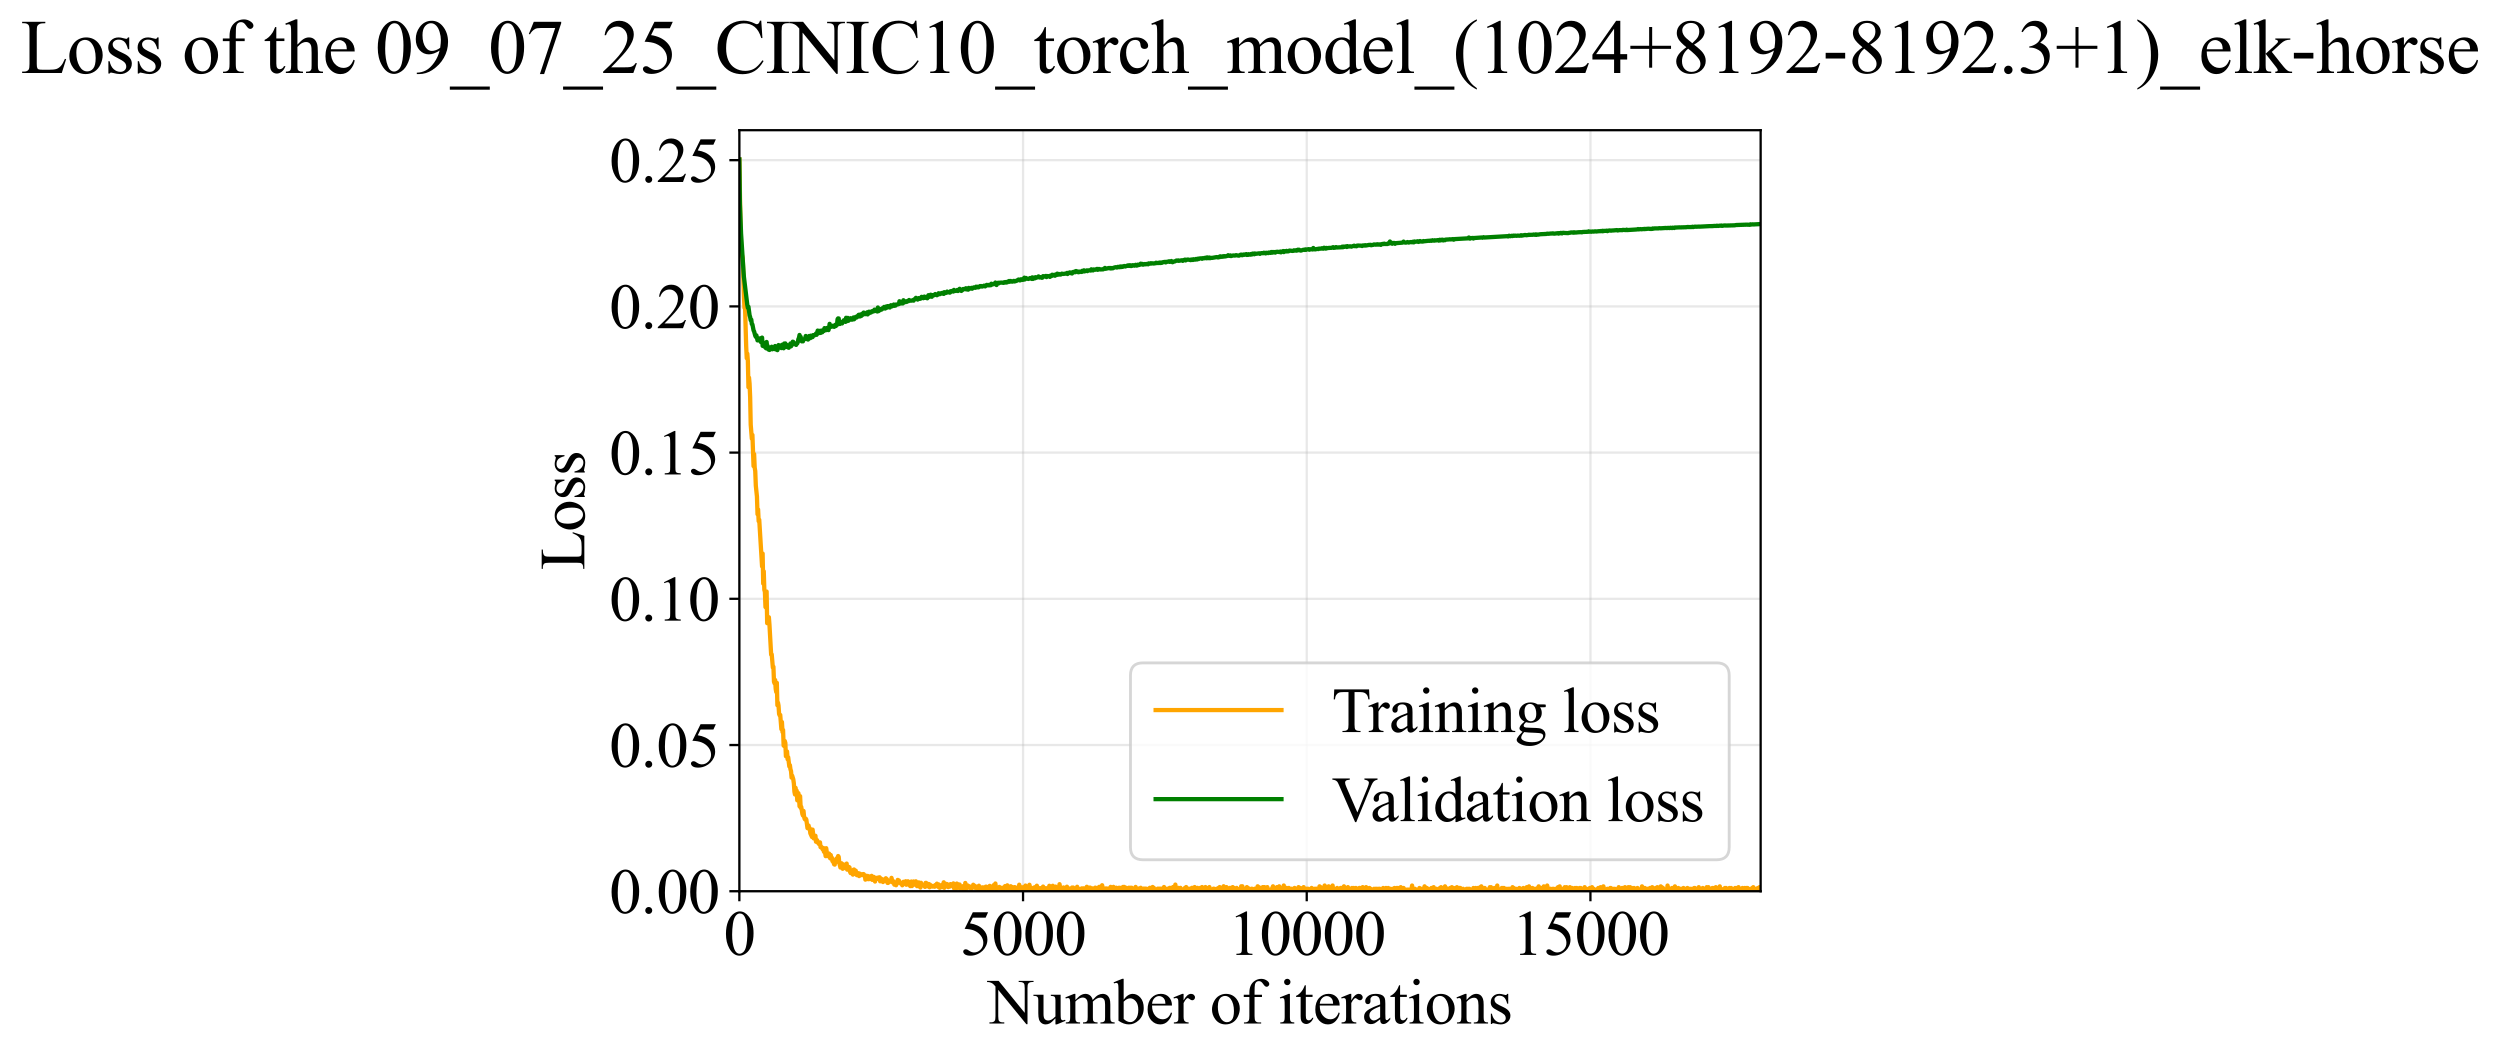 <?xml version="1.0" encoding="utf-8" standalone="no"?>
<!DOCTYPE svg PUBLIC "-//W3C//DTD SVG 1.1//EN"
  "http://www.w3.org/Graphics/SVG/1.1/DTD/svg11.dtd">
<svg xmlns:xlink="http://www.w3.org/1999/xlink" width="874.19pt" height="369.808pt" viewBox="0 0 874.19 369.808" xmlns="http://www.w3.org/2000/svg" version="1.1">
 <defs>
  <style type="text/css">*{stroke-linejoin: round; stroke-linecap: butt}</style>
 </defs>
 <g id="figure_1">
  <g id="patch_1">
   <path d="M -0 369.808 
L 874.19 369.808 
L 874.19 0 
L -0 0 
z
" style="fill: #ffffff"/>
  </g>
  <g id="axes_1">
   <g id="patch_2">
    <path d="M 258.535 311.644 
L 615.655 311.644 
L 615.655 45.532 
L 258.535 45.532 
z
" style="fill: #ffffff"/>
   </g>
   <g id="matplotlib.axis_1">
    <g id="xtick_1">
     <g id="line2d_1">
      <path d="M 258.535 311.644 
L 258.535 45.532 
" clip-path="url(#pd8a0f20b8a)" style="fill: none; stroke: #b0b0b0; stroke-opacity: 0.3; stroke-width: 0.8; stroke-linecap: square"/>
     </g>
     <g id="line2d_2">
      <defs>
       <path id="m7c71c50830" d="M 0 0 
L 0 3.5 
" style="stroke: #000000; stroke-width: 0.8"/>
      </defs>
      <g>
       <use xlink:href="#m7c71c50830" x="258.535" y="311.644" style="stroke: #000000; stroke-width: 0.8"/>
      </g>
     </g>
     <g id="text_1">
      <!-- 0 -->
      <g transform="translate(253.035 333.92) scale(0.22 -0.22)">
       <defs>
        <path id="TimesNewRomanPSMT-30" d="M 231 2094 
Q 231 2819 450 3342 
Q 669 3866 1031 4122 
Q 1313 4325 1613 4325 
Q 2100 4325 2488 3828 
Q 2972 3213 2972 2159 
Q 2972 1422 2759 906 
Q 2547 391 2217 158 
Q 1888 -75 1581 -75 
Q 975 -75 572 641 
Q 231 1244 231 2094 
z
M 844 2016 
Q 844 1141 1059 588 
Q 1238 122 1591 122 
Q 1759 122 1940 273 
Q 2122 425 2216 781 
Q 2359 1319 2359 2297 
Q 2359 3022 2209 3506 
Q 2097 3866 1919 4016 
Q 1791 4119 1609 4119 
Q 1397 4119 1231 3928 
Q 1006 3669 925 3112 
Q 844 2556 844 2016 
z
" transform="scale(0.016)"/>
       </defs>
       <use xlink:href="#TimesNewRomanPSMT-30"/>
      </g>
     </g>
    </g>
    <g id="xtick_2">
     <g id="line2d_3">
      <path d="M 357.735 311.644 
L 357.735 45.532 
" clip-path="url(#pd8a0f20b8a)" style="fill: none; stroke: #b0b0b0; stroke-opacity: 0.3; stroke-width: 0.8; stroke-linecap: square"/>
     </g>
     <g id="line2d_4">
      <g>
       <use xlink:href="#m7c71c50830" x="357.735" y="311.644" style="stroke: #000000; stroke-width: 0.8"/>
      </g>
     </g>
     <g id="text_2">
      <!-- 5000 -->
      <g transform="translate(335.735 333.92) scale(0.22 -0.22)">
       <defs>
        <path id="TimesNewRomanPSMT-35" d="M 2778 4238 
L 2534 3706 
L 1259 3706 
L 981 3138 
Q 1809 3016 2294 2522 
Q 2709 2097 2709 1522 
Q 2709 1188 2573 903 
Q 2438 619 2231 419 
Q 2025 219 1772 97 
Q 1413 -75 1034 -75 
Q 653 -75 479 54 
Q 306 184 306 341 
Q 306 428 378 495 
Q 450 563 559 563 
Q 641 563 702 538 
Q 763 513 909 409 
Q 1144 247 1384 247 
Q 1750 247 2026 523 
Q 2303 800 2303 1197 
Q 2303 1581 2056 1914 
Q 1809 2247 1375 2428 
Q 1034 2569 447 2591 
L 1259 4238 
L 2778 4238 
z
" transform="scale(0.016)"/>
       </defs>
       <use xlink:href="#TimesNewRomanPSMT-35"/>
       <use xlink:href="#TimesNewRomanPSMT-30" transform="translate(50 0)"/>
       <use xlink:href="#TimesNewRomanPSMT-30" transform="translate(100 0)"/>
       <use xlink:href="#TimesNewRomanPSMT-30" transform="translate(150 0)"/>
      </g>
     </g>
    </g>
    <g id="xtick_3">
     <g id="line2d_5">
      <path d="M 456.935 311.644 
L 456.935 45.532 
" clip-path="url(#pd8a0f20b8a)" style="fill: none; stroke: #b0b0b0; stroke-opacity: 0.3; stroke-width: 0.8; stroke-linecap: square"/>
     </g>
     <g id="line2d_6">
      <g>
       <use xlink:href="#m7c71c50830" x="456.935" y="311.644" style="stroke: #000000; stroke-width: 0.8"/>
      </g>
     </g>
     <g id="text_3">
      <!-- 10000 -->
      <g transform="translate(429.435 333.92) scale(0.22 -0.22)">
       <defs>
        <path id="TimesNewRomanPSMT-31" d="M 750 3822 
L 1781 4325 
L 1884 4325 
L 1884 747 
Q 1884 391 1914 303 
Q 1944 216 2037 169 
Q 2131 122 2419 116 
L 2419 0 
L 825 0 
L 825 116 
Q 1125 122 1212 167 
Q 1300 213 1334 289 
Q 1369 366 1369 747 
L 1369 3034 
Q 1369 3497 1338 3628 
Q 1316 3728 1258 3775 
Q 1200 3822 1119 3822 
Q 1003 3822 797 3725 
L 750 3822 
z
" transform="scale(0.016)"/>
       </defs>
       <use xlink:href="#TimesNewRomanPSMT-31"/>
       <use xlink:href="#TimesNewRomanPSMT-30" transform="translate(50 0)"/>
       <use xlink:href="#TimesNewRomanPSMT-30" transform="translate(100 0)"/>
       <use xlink:href="#TimesNewRomanPSMT-30" transform="translate(150 0)"/>
       <use xlink:href="#TimesNewRomanPSMT-30" transform="translate(200 0)"/>
      </g>
     </g>
    </g>
    <g id="xtick_4">
     <g id="line2d_7">
      <path d="M 556.135 311.644 
L 556.135 45.532 
" clip-path="url(#pd8a0f20b8a)" style="fill: none; stroke: #b0b0b0; stroke-opacity: 0.3; stroke-width: 0.8; stroke-linecap: square"/>
     </g>
     <g id="line2d_8">
      <g>
       <use xlink:href="#m7c71c50830" x="556.135" y="311.644" style="stroke: #000000; stroke-width: 0.8"/>
      </g>
     </g>
     <g id="text_4">
      <!-- 15000 -->
      <g transform="translate(528.635 333.92) scale(0.22 -0.22)">
       <use xlink:href="#TimesNewRomanPSMT-31"/>
       <use xlink:href="#TimesNewRomanPSMT-35" transform="translate(50 0)"/>
       <use xlink:href="#TimesNewRomanPSMT-30" transform="translate(100 0)"/>
       <use xlink:href="#TimesNewRomanPSMT-30" transform="translate(150 0)"/>
       <use xlink:href="#TimesNewRomanPSMT-30" transform="translate(200 0)"/>
      </g>
     </g>
    </g>
    <g id="text_5">
     <!-- Number of iterations -->
     <g transform="translate(345.453 357.902) scale(0.22 -0.22)">
      <defs>
       <path id="TimesNewRomanPSMT-4e" d="M -84 4238 
L 1066 4238 
L 3656 1059 
L 3656 3503 
Q 3656 3894 3569 3991 
Q 3453 4122 3203 4122 
L 3056 4122 
L 3056 4238 
L 4531 4238 
L 4531 4122 
L 4381 4122 
Q 4113 4122 4000 3959 
Q 3931 3859 3931 3503 
L 3931 -69 
L 3819 -69 
L 1025 3344 
L 1025 734 
Q 1025 344 1109 247 
Q 1228 116 1475 116 
L 1625 116 
L 1625 0 
L 150 0 
L 150 116 
L 297 116 
Q 569 116 681 278 
Q 750 378 750 734 
L 750 3681 
Q 566 3897 470 3965 
Q 375 4034 191 4094 
Q 100 4122 -84 4122 
L -84 4238 
z
" transform="scale(0.016)"/>
       <path id="TimesNewRomanPSMT-75" d="M 2709 2863 
L 2709 1128 
Q 2709 631 2732 520 
Q 2756 409 2807 365 
Q 2859 322 2928 322 
Q 3025 322 3147 375 
L 3191 266 
L 2334 -88 
L 2194 -88 
L 2194 519 
Q 1825 119 1631 15 
Q 1438 -88 1222 -88 
Q 981 -88 804 51 
Q 628 191 559 409 
Q 491 628 491 1028 
L 491 2306 
Q 491 2509 447 2587 
Q 403 2666 317 2708 
Q 231 2750 6 2747 
L 6 2863 
L 1009 2863 
L 1009 947 
Q 1009 547 1148 422 
Q 1288 297 1484 297 
Q 1619 297 1789 381 
Q 1959 466 2194 703 
L 2194 2325 
Q 2194 2569 2105 2655 
Q 2016 2741 1734 2747 
L 1734 2863 
L 2709 2863 
z
" transform="scale(0.016)"/>
       <path id="TimesNewRomanPSMT-6d" d="M 1050 2338 
Q 1363 2650 1419 2697 
Q 1559 2816 1721 2881 
Q 1884 2947 2044 2947 
Q 2313 2947 2506 2790 
Q 2700 2634 2766 2338 
Q 3088 2713 3309 2830 
Q 3531 2947 3766 2947 
Q 3994 2947 4170 2830 
Q 4347 2713 4450 2447 
Q 4519 2266 4519 1878 
L 4519 647 
Q 4519 378 4559 278 
Q 4591 209 4675 161 
Q 4759 113 4950 113 
L 4950 0 
L 3538 0 
L 3538 113 
L 3597 113 
Q 3781 113 3884 184 
Q 3956 234 3988 344 
Q 4000 397 4000 647 
L 4000 1878 
Q 4000 2228 3916 2372 
Q 3794 2572 3525 2572 
Q 3359 2572 3192 2489 
Q 3025 2406 2788 2181 
L 2781 2147 
L 2788 2013 
L 2788 647 
Q 2788 353 2820 281 
Q 2853 209 2943 161 
Q 3034 113 3253 113 
L 3253 0 
L 1806 0 
L 1806 113 
Q 2044 113 2133 169 
Q 2222 225 2256 338 
Q 2272 391 2272 647 
L 2272 1878 
Q 2272 2228 2169 2381 
Q 2031 2581 1784 2581 
Q 1616 2581 1450 2491 
Q 1191 2353 1050 2181 
L 1050 647 
Q 1050 366 1089 281 
Q 1128 197 1204 155 
Q 1281 113 1516 113 
L 1516 0 
L 100 0 
L 100 113 
Q 297 113 375 155 
Q 453 197 493 289 
Q 534 381 534 647 
L 534 1741 
Q 534 2213 506 2350 
Q 484 2453 437 2492 
Q 391 2531 309 2531 
Q 222 2531 100 2484 
L 53 2597 
L 916 2947 
L 1050 2947 
L 1050 2338 
z
" transform="scale(0.016)"/>
       <path id="TimesNewRomanPSMT-62" d="M 984 2369 
Q 1400 2947 1881 2947 
Q 2322 2947 2650 2570 
Q 2978 2194 2978 1541 
Q 2978 778 2472 313 
Q 2038 -88 1503 -88 
Q 1253 -88 995 3 
Q 738 94 469 275 
L 469 3241 
Q 469 3728 445 3840 
Q 422 3953 372 3993 
Q 322 4034 247 4034 
Q 159 4034 28 3984 
L -16 4094 
L 844 4444 
L 984 4444 
L 984 2369 
z
M 984 2169 
L 984 456 
Q 1144 300 1314 220 
Q 1484 141 1663 141 
Q 1947 141 2192 453 
Q 2438 766 2438 1363 
Q 2438 1913 2192 2208 
Q 1947 2503 1634 2503 
Q 1469 2503 1303 2419 
Q 1178 2356 984 2169 
z
" transform="scale(0.016)"/>
       <path id="TimesNewRomanPSMT-65" d="M 681 1784 
Q 678 1147 991 784 
Q 1303 422 1725 422 
Q 2006 422 2214 576 
Q 2422 731 2563 1106 
L 2659 1044 
Q 2594 616 2278 264 
Q 1963 -88 1488 -88 
Q 972 -88 605 314 
Q 238 716 238 1394 
Q 238 2128 614 2539 
Q 991 2950 1559 2950 
Q 2041 2950 2350 2633 
Q 2659 2316 2659 1784 
L 681 1784 
z
M 681 1966 
L 2006 1966 
Q 1991 2241 1941 2353 
Q 1863 2528 1708 2628 
Q 1553 2728 1384 2728 
Q 1125 2728 920 2526 
Q 716 2325 681 1966 
z
" transform="scale(0.016)"/>
       <path id="TimesNewRomanPSMT-72" d="M 1038 2947 
L 1038 2303 
Q 1397 2947 1775 2947 
Q 1947 2947 2059 2842 
Q 2172 2738 2172 2600 
Q 2172 2478 2090 2393 
Q 2009 2309 1897 2309 
Q 1788 2309 1652 2417 
Q 1516 2525 1450 2525 
Q 1394 2525 1328 2463 
Q 1188 2334 1038 2041 
L 1038 669 
Q 1038 431 1097 309 
Q 1138 225 1241 169 
Q 1344 113 1538 113 
L 1538 0 
L 72 0 
L 72 113 
Q 291 113 397 181 
Q 475 231 506 341 
Q 522 394 522 644 
L 522 1753 
Q 522 2253 501 2348 
Q 481 2444 426 2487 
Q 372 2531 291 2531 
Q 194 2531 72 2484 
L 41 2597 
L 906 2947 
L 1038 2947 
z
" transform="scale(0.016)"/>
       <path id="TimesNewRomanPSMT-20" transform="scale(0.016)"/>
       <path id="TimesNewRomanPSMT-6f" d="M 1600 2947 
Q 2250 2947 2644 2453 
Q 2978 2031 2978 1484 
Q 2978 1100 2793 706 
Q 2609 313 2286 112 
Q 1963 -88 1566 -88 
Q 919 -88 538 428 
Q 216 863 216 1403 
Q 216 1797 411 2186 
Q 606 2575 925 2761 
Q 1244 2947 1600 2947 
z
M 1503 2744 
Q 1338 2744 1170 2645 
Q 1003 2547 900 2300 
Q 797 2053 797 1666 
Q 797 1041 1045 587 
Q 1294 134 1700 134 
Q 2003 134 2200 384 
Q 2397 634 2397 1244 
Q 2397 2006 2069 2444 
Q 1847 2744 1503 2744 
z
" transform="scale(0.016)"/>
       <path id="TimesNewRomanPSMT-66" d="M 1319 2638 
L 1319 756 
Q 1319 356 1406 250 
Q 1522 113 1716 113 
L 1975 113 
L 1975 0 
L 266 0 
L 266 113 
L 394 113 
Q 519 113 622 175 
Q 725 238 764 344 
Q 803 450 803 756 
L 803 2638 
L 247 2638 
L 247 2863 
L 803 2863 
L 803 3050 
Q 803 3478 940 3775 
Q 1078 4072 1361 4255 
Q 1644 4438 1997 4438 
Q 2325 4438 2600 4225 
Q 2781 4084 2781 3909 
Q 2781 3816 2700 3733 
Q 2619 3650 2525 3650 
Q 2453 3650 2373 3701 
Q 2294 3753 2178 3923 
Q 2063 4094 1966 4153 
Q 1869 4213 1750 4213 
Q 1606 4213 1506 4136 
Q 1406 4059 1362 3898 
Q 1319 3738 1319 3069 
L 1319 2863 
L 2056 2863 
L 2056 2638 
L 1319 2638 
z
" transform="scale(0.016)"/>
       <path id="TimesNewRomanPSMT-69" d="M 928 4444 
Q 1059 4444 1151 4351 
Q 1244 4259 1244 4128 
Q 1244 3997 1151 3903 
Q 1059 3809 928 3809 
Q 797 3809 703 3903 
Q 609 3997 609 4128 
Q 609 4259 701 4351 
Q 794 4444 928 4444 
z
M 1188 2947 
L 1188 647 
Q 1188 378 1227 289 
Q 1266 200 1342 156 
Q 1419 113 1622 113 
L 1622 0 
L 231 0 
L 231 113 
Q 441 113 512 153 
Q 584 194 626 287 
Q 669 381 669 647 
L 669 1750 
Q 669 2216 641 2353 
Q 619 2453 572 2492 
Q 525 2531 444 2531 
Q 356 2531 231 2484 
L 188 2597 
L 1050 2947 
L 1188 2947 
z
" transform="scale(0.016)"/>
       <path id="TimesNewRomanPSMT-74" d="M 1031 3803 
L 1031 2863 
L 1700 2863 
L 1700 2644 
L 1031 2644 
L 1031 788 
Q 1031 509 1111 412 
Q 1191 316 1316 316 
Q 1419 316 1516 380 
Q 1613 444 1666 569 
L 1788 569 
Q 1678 263 1478 108 
Q 1278 -47 1066 -47 
Q 922 -47 784 33 
Q 647 113 581 261 
Q 516 409 516 719 
L 516 2644 
L 63 2644 
L 63 2747 
Q 234 2816 414 2980 
Q 594 3144 734 3369 
Q 806 3488 934 3803 
L 1031 3803 
z
" transform="scale(0.016)"/>
       <path id="TimesNewRomanPSMT-61" d="M 1822 413 
Q 1381 72 1269 19 
Q 1100 -59 909 -59 
Q 613 -59 420 144 
Q 228 347 228 678 
Q 228 888 322 1041 
Q 450 1253 767 1440 
Q 1084 1628 1822 1897 
L 1822 2009 
Q 1822 2438 1686 2597 
Q 1550 2756 1291 2756 
Q 1094 2756 978 2650 
Q 859 2544 859 2406 
L 866 2225 
Q 866 2081 792 2003 
Q 719 1925 600 1925 
Q 484 1925 411 2006 
Q 338 2088 338 2228 
Q 338 2497 613 2722 
Q 888 2947 1384 2947 
Q 1766 2947 2009 2819 
Q 2194 2722 2281 2516 
Q 2338 2381 2338 1966 
L 2338 994 
Q 2338 584 2353 492 
Q 2369 400 2405 369 
Q 2441 338 2488 338 
Q 2538 338 2575 359 
Q 2641 400 2828 588 
L 2828 413 
Q 2478 -56 2159 -56 
Q 2006 -56 1915 50 
Q 1825 156 1822 413 
z
M 1822 616 
L 1822 1706 
Q 1350 1519 1213 1441 
Q 966 1303 859 1153 
Q 753 1003 753 825 
Q 753 600 887 451 
Q 1022 303 1197 303 
Q 1434 303 1822 616 
z
" transform="scale(0.016)"/>
       <path id="TimesNewRomanPSMT-6e" d="M 1034 2341 
Q 1538 2947 1994 2947 
Q 2228 2947 2397 2830 
Q 2566 2713 2666 2444 
Q 2734 2256 2734 1869 
L 2734 647 
Q 2734 375 2778 278 
Q 2813 200 2889 156 
Q 2966 113 3172 113 
L 3172 0 
L 1756 0 
L 1756 113 
L 1816 113 
Q 2016 113 2095 173 
Q 2175 234 2206 353 
Q 2219 400 2219 647 
L 2219 1819 
Q 2219 2209 2117 2386 
Q 2016 2563 1775 2563 
Q 1403 2563 1034 2156 
L 1034 647 
Q 1034 356 1069 288 
Q 1113 197 1189 155 
Q 1266 113 1500 113 
L 1500 0 
L 84 0 
L 84 113 
L 147 113 
Q 366 113 442 223 
Q 519 334 519 647 
L 519 1709 
Q 519 2225 495 2337 
Q 472 2450 423 2490 
Q 375 2531 294 2531 
Q 206 2531 84 2484 
L 38 2597 
L 900 2947 
L 1034 2947 
L 1034 2341 
z
" transform="scale(0.016)"/>
       <path id="TimesNewRomanPSMT-73" d="M 2050 2947 
L 2050 1972 
L 1947 1972 
Q 1828 2431 1642 2597 
Q 1456 2763 1169 2763 
Q 950 2763 815 2647 
Q 681 2531 681 2391 
Q 681 2216 781 2091 
Q 878 1963 1175 1819 
L 1631 1597 
Q 2266 1288 2266 781 
Q 2266 391 1970 151 
Q 1675 -88 1309 -88 
Q 1047 -88 709 6 
Q 606 38 541 38 
Q 469 38 428 -44 
L 325 -44 
L 325 978 
L 428 978 
Q 516 541 762 319 
Q 1009 97 1316 97 
Q 1531 97 1667 223 
Q 1803 350 1803 528 
Q 1803 744 1651 891 
Q 1500 1038 1047 1263 
Q 594 1488 453 1669 
Q 313 1847 313 2119 
Q 313 2472 555 2709 
Q 797 2947 1181 2947 
Q 1350 2947 1591 2875 
Q 1750 2828 1803 2828 
Q 1853 2828 1881 2850 
Q 1909 2872 1947 2947 
L 2050 2947 
z
" transform="scale(0.016)"/>
      </defs>
      <use xlink:href="#TimesNewRomanPSMT-4e"/>
      <use xlink:href="#TimesNewRomanPSMT-75" transform="translate(72.217 0)"/>
      <use xlink:href="#TimesNewRomanPSMT-6d" transform="translate(122.217 0)"/>
      <use xlink:href="#TimesNewRomanPSMT-62" transform="translate(200 0)"/>
      <use xlink:href="#TimesNewRomanPSMT-65" transform="translate(250 0)"/>
      <use xlink:href="#TimesNewRomanPSMT-72" transform="translate(294.385 0)"/>
      <use xlink:href="#TimesNewRomanPSMT-20" transform="translate(327.686 0)"/>
      <use xlink:href="#TimesNewRomanPSMT-6f" transform="translate(352.686 0)"/>
      <use xlink:href="#TimesNewRomanPSMT-66" transform="translate(402.686 0)"/>
      <use xlink:href="#TimesNewRomanPSMT-20" transform="translate(435.986 0)"/>
      <use xlink:href="#TimesNewRomanPSMT-69" transform="translate(460.986 0)"/>
      <use xlink:href="#TimesNewRomanPSMT-74" transform="translate(488.77 0)"/>
      <use xlink:href="#TimesNewRomanPSMT-65" transform="translate(516.553 0)"/>
      <use xlink:href="#TimesNewRomanPSMT-72" transform="translate(560.938 0)"/>
      <use xlink:href="#TimesNewRomanPSMT-61" transform="translate(594.238 0)"/>
      <use xlink:href="#TimesNewRomanPSMT-74" transform="translate(638.623 0)"/>
      <use xlink:href="#TimesNewRomanPSMT-69" transform="translate(666.406 0)"/>
      <use xlink:href="#TimesNewRomanPSMT-6f" transform="translate(694.189 0)"/>
      <use xlink:href="#TimesNewRomanPSMT-6e" transform="translate(744.189 0)"/>
      <use xlink:href="#TimesNewRomanPSMT-73" transform="translate(794.189 0)"/>
     </g>
    </g>
   </g>
   <g id="matplotlib.axis_2">
    <g id="ytick_1">
     <g id="line2d_9">
      <path d="M 258.535 311.644 
L 615.655 311.644 
" clip-path="url(#pd8a0f20b8a)" style="fill: none; stroke: #b0b0b0; stroke-opacity: 0.3; stroke-width: 0.8; stroke-linecap: square"/>
     </g>
     <g id="line2d_10">
      <defs>
       <path id="m774dbe0995" d="M 0 0 
L -3.5 0 
" style="stroke: #000000; stroke-width: 0.8"/>
      </defs>
      <g>
       <use xlink:href="#m774dbe0995" x="258.535" y="311.644" style="stroke: #000000; stroke-width: 0.8"/>
      </g>
     </g>
     <g id="text_6">
      <!-- 0.00 -->
      <g transform="translate(213.035 319.282) scale(0.22 -0.22)">
       <defs>
        <path id="TimesNewRomanPSMT-2e" d="M 800 606 
Q 947 606 1047 504 
Q 1147 403 1147 259 
Q 1147 116 1045 14 
Q 944 -88 800 -88 
Q 656 -88 554 14 
Q 453 116 453 259 
Q 453 406 554 506 
Q 656 606 800 606 
z
" transform="scale(0.016)"/>
       </defs>
       <use xlink:href="#TimesNewRomanPSMT-30"/>
       <use xlink:href="#TimesNewRomanPSMT-2e" transform="translate(50 0)"/>
       <use xlink:href="#TimesNewRomanPSMT-30" transform="translate(75 0)"/>
       <use xlink:href="#TimesNewRomanPSMT-30" transform="translate(125 0)"/>
      </g>
     </g>
    </g>
    <g id="ytick_2">
     <g id="line2d_11">
      <path d="M 258.535 260.517 
L 615.655 260.517 
" clip-path="url(#pd8a0f20b8a)" style="fill: none; stroke: #b0b0b0; stroke-opacity: 0.3; stroke-width: 0.8; stroke-linecap: square"/>
     </g>
     <g id="line2d_12">
      <g>
       <use xlink:href="#m774dbe0995" x="258.535" y="260.517" style="stroke: #000000; stroke-width: 0.8"/>
      </g>
     </g>
     <g id="text_7">
      <!-- 0.05 -->
      <g transform="translate(213.035 268.155) scale(0.22 -0.22)">
       <use xlink:href="#TimesNewRomanPSMT-30"/>
       <use xlink:href="#TimesNewRomanPSMT-2e" transform="translate(50 0)"/>
       <use xlink:href="#TimesNewRomanPSMT-30" transform="translate(75 0)"/>
       <use xlink:href="#TimesNewRomanPSMT-35" transform="translate(125 0)"/>
      </g>
     </g>
    </g>
    <g id="ytick_3">
     <g id="line2d_13">
      <path d="M 258.535 209.39 
L 615.655 209.39 
" clip-path="url(#pd8a0f20b8a)" style="fill: none; stroke: #b0b0b0; stroke-opacity: 0.3; stroke-width: 0.8; stroke-linecap: square"/>
     </g>
     <g id="line2d_14">
      <g>
       <use xlink:href="#m774dbe0995" x="258.535" y="209.39" style="stroke: #000000; stroke-width: 0.8"/>
      </g>
     </g>
     <g id="text_8">
      <!-- 0.10 -->
      <g transform="translate(213.035 217.028) scale(0.22 -0.22)">
       <use xlink:href="#TimesNewRomanPSMT-30"/>
       <use xlink:href="#TimesNewRomanPSMT-2e" transform="translate(50 0)"/>
       <use xlink:href="#TimesNewRomanPSMT-31" transform="translate(75 0)"/>
       <use xlink:href="#TimesNewRomanPSMT-30" transform="translate(125 0)"/>
      </g>
     </g>
    </g>
    <g id="ytick_4">
     <g id="line2d_15">
      <path d="M 258.535 158.263 
L 615.655 158.263 
" clip-path="url(#pd8a0f20b8a)" style="fill: none; stroke: #b0b0b0; stroke-opacity: 0.3; stroke-width: 0.8; stroke-linecap: square"/>
     </g>
     <g id="line2d_16">
      <g>
       <use xlink:href="#m774dbe0995" x="258.535" y="158.263" style="stroke: #000000; stroke-width: 0.8"/>
      </g>
     </g>
     <g id="text_9">
      <!-- 0.15 -->
      <g transform="translate(213.035 165.901) scale(0.22 -0.22)">
       <use xlink:href="#TimesNewRomanPSMT-30"/>
       <use xlink:href="#TimesNewRomanPSMT-2e" transform="translate(50 0)"/>
       <use xlink:href="#TimesNewRomanPSMT-31" transform="translate(75 0)"/>
       <use xlink:href="#TimesNewRomanPSMT-35" transform="translate(125 0)"/>
      </g>
     </g>
    </g>
    <g id="ytick_5">
     <g id="line2d_17">
      <path d="M 258.535 107.136 
L 615.655 107.136 
" clip-path="url(#pd8a0f20b8a)" style="fill: none; stroke: #b0b0b0; stroke-opacity: 0.3; stroke-width: 0.8; stroke-linecap: square"/>
     </g>
     <g id="line2d_18">
      <g>
       <use xlink:href="#m774dbe0995" x="258.535" y="107.136" style="stroke: #000000; stroke-width: 0.8"/>
      </g>
     </g>
     <g id="text_10">
      <!-- 0.20 -->
      <g transform="translate(213.035 114.774) scale(0.22 -0.22)">
       <defs>
        <path id="TimesNewRomanPSMT-32" d="M 2934 816 
L 2638 0 
L 138 0 
L 138 116 
Q 1241 1122 1691 1759 
Q 2141 2397 2141 2925 
Q 2141 3328 1894 3587 
Q 1647 3847 1303 3847 
Q 991 3847 742 3664 
Q 494 3481 375 3128 
L 259 3128 
Q 338 3706 661 4015 
Q 984 4325 1469 4325 
Q 1984 4325 2329 3994 
Q 2675 3663 2675 3213 
Q 2675 2891 2525 2569 
Q 2294 2063 1775 1497 
Q 997 647 803 472 
L 1909 472 
Q 2247 472 2383 497 
Q 2519 522 2628 598 
Q 2738 675 2819 816 
L 2934 816 
z
" transform="scale(0.016)"/>
       </defs>
       <use xlink:href="#TimesNewRomanPSMT-30"/>
       <use xlink:href="#TimesNewRomanPSMT-2e" transform="translate(50 0)"/>
       <use xlink:href="#TimesNewRomanPSMT-32" transform="translate(75 0)"/>
       <use xlink:href="#TimesNewRomanPSMT-30" transform="translate(125 0)"/>
      </g>
     </g>
    </g>
    <g id="ytick_6">
     <g id="line2d_19">
      <path d="M 258.535 56.009 
L 615.655 56.009 
" clip-path="url(#pd8a0f20b8a)" style="fill: none; stroke: #b0b0b0; stroke-opacity: 0.3; stroke-width: 0.8; stroke-linecap: square"/>
     </g>
     <g id="line2d_20">
      <g>
       <use xlink:href="#m774dbe0995" x="258.535" y="56.009" style="stroke: #000000; stroke-width: 0.8"/>
      </g>
     </g>
     <g id="text_11">
      <!-- 0.25 -->
      <g transform="translate(213.035 63.647) scale(0.22 -0.22)">
       <use xlink:href="#TimesNewRomanPSMT-30"/>
       <use xlink:href="#TimesNewRomanPSMT-2e" transform="translate(50 0)"/>
       <use xlink:href="#TimesNewRomanPSMT-32" transform="translate(75 0)"/>
       <use xlink:href="#TimesNewRomanPSMT-35" transform="translate(125 0)"/>
      </g>
     </g>
    </g>
    <g id="text_12">
     <!-- Loss -->
     <g transform="translate(204.329 199.369) rotate(-90) scale(0.22 -0.22)">
      <defs>
       <path id="TimesNewRomanPSMT-4c" d="M 3669 1172 
L 3772 1150 
L 3409 0 
L 128 0 
L 128 116 
L 288 116 
Q 556 116 672 291 
Q 738 391 738 753 
L 738 3488 
Q 738 3884 650 3984 
Q 528 4122 288 4122 
L 128 4122 
L 128 4238 
L 2047 4238 
L 2047 4122 
Q 1709 4125 1573 4059 
Q 1438 3994 1388 3894 
Q 1338 3794 1338 3416 
L 1338 753 
Q 1338 494 1388 397 
Q 1425 331 1503 300 
Q 1581 269 1991 269 
L 2300 269 
Q 2788 269 2984 341 
Q 3181 413 3343 595 
Q 3506 778 3669 1172 
z
" transform="scale(0.016)"/>
      </defs>
      <use xlink:href="#TimesNewRomanPSMT-4c"/>
      <use xlink:href="#TimesNewRomanPSMT-6f" transform="translate(61.084 0)"/>
      <use xlink:href="#TimesNewRomanPSMT-73" transform="translate(111.084 0)"/>
      <use xlink:href="#TimesNewRomanPSMT-73" transform="translate(150 0)"/>
     </g>
    </g>
   </g>
   <g id="line2d_21">
    <path d="M 258.535 55.786 
L 258.932 78.948 
L 259.131 85.784 
L 259.329 88.716 
L 259.726 90.343 
L 260.123 103.242 
L 260.322 107.617 
L 260.52 107.266 
L 260.917 121.029 
L 261.116 125.258 
L 261.314 123.663 
L 261.513 126.285 
L 261.711 135.408 
L 261.91 132.041 
L 262.108 134.151 
L 262.307 138.864 
L 262.505 148.487 
L 262.902 153.422 
L 263.101 152.086 
L 263.498 162.987 
L 263.696 158.771 
L 263.895 163.501 
L 264.093 164.743 
L 264.292 169.838 
L 264.689 173.653 
L 264.887 179.819 
L 265.086 178.135 
L 265.284 182.244 
L 265.483 181.734 
L 266.476 198.061 
L 266.674 193.57 
L 266.873 204.063 
L 267.071 199.769 
L 267.27 206.259 
L 267.468 206.962 
L 267.667 212.271 
L 267.865 212.472 
L 268.064 206.854 
L 268.262 217.906 
L 268.461 216.181 
L 268.659 217.563 
L 268.858 215.837 
L 269.056 218.385 
L 269.652 228.915 
L 269.85 228.817 
L 270.247 233.434 
L 270.446 233.142 
L 270.644 238.397 
L 270.843 238.952 
L 271.041 237.781 
L 271.24 240.888 
L 271.438 241.991 
L 271.637 238.767 
L 271.835 246.604 
L 272.034 245.689 
L 272.232 246.731 
L 272.431 249.652 
L 272.629 250.154 
L 272.828 249.986 
L 273.225 254.968 
L 273.423 252.469 
L 273.622 255.982 
L 273.82 255.24 
L 274.019 260.716 
L 274.217 260.888 
L 274.416 259.105 
L 274.614 259.8 
L 274.813 264.432 
L 275.21 262.778 
L 275.408 265.497 
L 275.607 264.789 
L 276.004 267.993 
L 276.203 267.551 
L 276.401 269.009 
L 276.6 269.613 
L 276.798 271.917 
L 276.997 271.229 
L 277.394 272.523 
L 277.592 273.93 
L 277.791 276.856 
L 277.989 277.807 
L 278.188 275.478 
L 278.386 277.024 
L 278.585 276.479 
L 278.783 279.85 
L 278.982 279.044 
L 279.18 277.357 
L 279.379 278.526 
L 279.577 281.927 
L 279.776 278.401 
L 279.974 282.492 
L 280.173 282.12 
L 280.57 284.629 
L 280.768 285.16 
L 280.967 283.568 
L 281.165 285.559 
L 281.364 286.364 
L 281.562 286.575 
L 281.761 286.265 
L 281.959 286.614 
L 282.356 289.573 
L 282.555 289.665 
L 282.753 288.68 
L 282.952 289.699 
L 283.15 289.632 
L 283.349 291.378 
L 283.944 292.681 
L 284.143 290.095 
L 284.54 293.175 
L 284.937 292.966 
L 285.136 292.248 
L 285.334 294.333 
L 285.533 293.771 
L 285.731 293.802 
L 285.93 294.636 
L 286.128 294.511 
L 286.327 295.099 
L 286.525 295.179 
L 286.724 294.557 
L 286.922 296.227 
L 287.121 296.003 
L 287.716 297.073 
L 287.915 296.51 
L 288.113 297.855 
L 288.312 297.024 
L 288.709 299.372 
L 288.907 296.592 
L 289.304 299.37 
L 289.503 298.684 
L 289.701 299.197 
L 289.9 298.47 
L 290.297 300.145 
L 290.495 298.984 
L 290.694 300.089 
L 290.892 299.928 
L 291.091 301.13 
L 291.289 301.125 
L 291.686 302.242 
L 291.885 302.33 
L 292.083 300.711 
L 292.282 301.501 
L 292.48 300.217 
L 292.679 301.285 
L 293.076 299.335 
L 293.274 299.604 
L 293.473 301.718 
L 293.87 303.344 
L 294.267 301.867 
L 294.664 303.792 
L 294.863 302.233 
L 295.061 303.084 
L 295.26 302.801 
L 295.657 303.584 
L 296.054 301.979 
L 296.252 304.1 
L 296.451 304.002 
L 296.848 303.158 
L 297.046 303.306 
L 297.245 304.881 
L 297.443 305.292 
L 297.642 305.015 
L 297.84 304.442 
L 298.039 304.679 
L 298.237 305.834 
L 298.436 304.13 
L 298.634 304.04 
L 299.031 305.587 
L 299.23 304.453 
L 299.627 306.022 
L 299.825 305.803 
L 300.024 306.04 
L 300.222 305.338 
L 300.421 306.351 
L 300.619 305.501 
L 300.818 305.561 
L 301.016 305.925 
L 301.215 305.717 
L 301.413 306.024 
L 301.81 305.641 
L 302.009 305.664 
L 302.207 306.153 
L 302.406 306.071 
L 302.604 307.588 
L 302.803 306.222 
L 303.2 306.355 
L 303.398 306.292 
L 303.597 307.437 
L 303.795 307.217 
L 303.994 307.401 
L 304.192 306.458 
L 304.59 306.712 
L 304.788 306.265 
L 304.987 307.663 
L 305.185 306.717 
L 305.582 306.644 
L 305.781 307.026 
L 305.979 308.249 
L 306.178 307.06 
L 306.575 306.96 
L 306.773 307.337 
L 306.972 306.899 
L 307.567 306.764 
L 307.766 308.168 
L 307.964 307.146 
L 308.361 308.032 
L 308.56 307.446 
L 308.758 308.429 
L 308.957 307.922 
L 309.155 307.845 
L 309.552 308.075 
L 309.751 307.103 
L 310.148 307.474 
L 310.346 308.726 
L 310.545 308.738 
L 310.743 308.471 
L 310.942 307.99 
L 311.537 308.322 
L 311.736 306.975 
L 312.133 308.587 
L 312.331 308.101 
L 312.53 308.374 
L 312.728 309.341 
L 312.927 308.56 
L 313.125 308.752 
L 313.324 309.548 
L 313.522 309.141 
L 313.919 307.676 
L 314.118 308.475 
L 314.317 307.872 
L 314.515 308.701 
L 314.714 308.611 
L 315.111 309.085 
L 315.309 308.657 
L 315.508 309.565 
L 315.905 308.346 
L 316.302 309 
L 316.5 308.749 
L 316.699 308.142 
L 316.897 309.363 
L 317.096 309.116 
L 317.294 309.091 
L 317.493 308.166 
L 317.89 309.461 
L 318.088 309.167 
L 318.287 309.852 
L 318.684 308.255 
L 318.882 309.838 
L 319.081 308.887 
L 319.279 309.288 
L 319.478 308.227 
L 319.676 308.574 
L 319.875 309.348 
L 320.073 309.097 
L 320.272 308.181 
L 320.47 309.47 
L 320.669 309.871 
L 320.867 309.134 
L 321.066 309.145 
L 321.264 308.547 
L 321.463 309.986 
L 321.661 308.854 
L 321.86 310.358 
L 322.058 308.695 
L 322.257 309.7 
L 322.455 309.463 
L 322.654 309.606 
L 323.051 309.534 
L 323.448 310.128 
L 323.646 308.73 
L 323.845 308.722 
L 324.044 309.914 
L 324.242 309.011 
L 324.441 309.924 
L 324.639 309.973 
L 324.838 309.129 
L 325.036 310.26 
L 325.235 309.366 
L 325.433 309.973 
L 325.83 310.001 
L 326.029 309.788 
L 326.227 310.022 
L 326.426 309.828 
L 326.823 310.074 
L 327.021 309.489 
L 327.22 309.772 
L 327.418 309.526 
L 327.617 308.997 
L 328.014 310.083 
L 328.212 309.256 
L 328.411 310.367 
L 328.609 310.452 
L 328.808 309.579 
L 329.006 309.879 
L 329.205 309.936 
L 329.403 310.221 
L 329.602 309.305 
L 329.8 309.353 
L 329.999 308.521 
L 330.197 310.455 
L 330.396 309.657 
L 330.594 309.925 
L 330.793 309.065 
L 330.991 309.95 
L 331.19 309.143 
L 331.587 310.213 
L 331.984 309.727 
L 332.182 309.994 
L 332.381 309.151 
L 332.579 309.726 
L 333.175 309.748 
L 333.374 308.906 
L 333.572 310.586 
L 333.771 309.517 
L 334.366 310.622 
L 334.565 308.963 
L 334.763 310.115 
L 334.962 310.445 
L 335.16 309.236 
L 335.359 310.406 
L 335.557 309.29 
L 335.756 310.65 
L 336.153 310.666 
L 336.351 310.685 
L 336.55 310.418 
L 336.748 309.87 
L 336.947 310.985 
L 337.145 310.748 
L 337.344 311.002 
L 337.542 308.758 
L 337.741 310.216 
L 337.939 310.741 
L 338.138 309.629 
L 338.336 309.615 
L 338.535 310.153 
L 338.733 310.187 
L 338.932 309.892 
L 339.13 310.492 
L 339.329 310.193 
L 339.726 310.776 
L 339.924 310.222 
L 340.123 310.218 
L 340.321 309.375 
L 340.52 310.209 
L 340.718 309.678 
L 340.917 309.976 
L 341.115 310.531 
L 341.314 309.997 
L 341.512 310.54 
L 341.711 310.241 
L 342.108 311.104 
L 342.306 309.719 
L 342.505 310.524 
L 342.703 310.835 
L 342.902 310.3 
L 343.101 310.84 
L 343.299 310.867 
L 343.498 310.282 
L 343.696 310.59 
L 343.895 310.308 
L 344.093 311.143 
L 344.49 310.582 
L 344.689 310.045 
L 344.887 310.043 
L 345.086 310.596 
L 345.284 310.577 
L 345.483 310.891 
L 345.88 310.898 
L 346.078 309.768 
L 346.277 311.193 
L 346.475 310.367 
L 346.674 310.049 
L 346.872 311.228 
L 347.071 310.658 
L 347.269 310.635 
L 347.468 309.521 
L 347.666 310.645 
L 347.865 310.374 
L 348.063 308.943 
L 348.262 310.628 
L 348.46 310.939 
L 348.659 310.676 
L 348.857 310.667 
L 349.056 310.404 
L 349.254 310.383 
L 349.453 310.133 
L 349.85 310.689 
L 350.247 310.717 
L 350.445 310.425 
L 350.644 311.274 
L 350.842 310.994 
L 351.041 310.424 
L 351.239 310.423 
L 351.438 309.855 
L 352.033 310.733 
L 352.232 309.578 
L 352.43 310.739 
L 353.026 310.727 
L 353.225 310.44 
L 353.423 309.895 
L 353.82 310.732 
L 354.019 310.183 
L 354.217 311.326 
L 354.416 311.037 
L 354.813 310.194 
L 355.011 310.77 
L 355.21 310.758 
L 355.408 311.054 
L 355.607 310.774 
L 355.805 310.756 
L 356.004 310.214 
L 356.202 310.767 
L 356.401 309.364 
L 356.599 310.212 
L 356.996 310.214 
L 357.393 311.082 
L 357.592 310.795 
L 357.79 310.234 
L 357.989 311.349 
L 358.187 310.499 
L 358.386 310.71 
L 358.584 309.66 
L 359.18 311.076 
L 359.378 310.233 
L 359.577 311.084 
L 359.775 311.104 
L 359.974 309.388 
L 360.172 311.099 
L 360.371 310.24 
L 360.569 310.813 
L 360.768 310.52 
L 360.966 311.103 
L 361.165 311.106 
L 361.76 310.259 
L 361.959 310.827 
L 362.157 310.53 
L 362.356 310.826 
L 362.555 309.713 
L 363.15 311.128 
L 363.349 310.562 
L 363.547 311.404 
L 363.944 310.561 
L 364.143 311.126 
L 364.54 311.142 
L 364.738 310.009 
L 364.937 310.835 
L 365.135 310.571 
L 365.334 310.862 
L 365.532 311.426 
L 365.731 310.576 
L 365.929 311.145 
L 366.326 310.578 
L 366.525 310.577 
L 366.723 310.877 
L 366.922 309.739 
L 367.12 311.426 
L 367.716 311.444 
L 367.914 310.858 
L 368.113 309.734 
L 368.311 310.583 
L 368.51 310.026 
L 368.708 310.315 
L 368.907 311.161 
L 369.105 310.025 
L 369.502 310.895 
L 369.701 310.321 
L 369.899 310.325 
L 370.098 310.89 
L 370.296 310.634 
L 370.495 309.183 
L 370.693 310.31 
L 370.892 310.614 
L 371.09 311.186 
L 371.289 311.205 
L 371.884 310.318 
L 372.083 310.622 
L 372.282 310.618 
L 372.48 310.909 
L 372.679 310.616 
L 372.877 310.625 
L 373.076 310.057 
L 373.274 310.342 
L 373.473 311.195 
L 373.671 310.631 
L 373.87 311.193 
L 374.267 311.193 
L 374.465 310.699 
L 374.664 310.912 
L 374.862 310.352 
L 375.061 310.631 
L 375.259 310.35 
L 375.458 310.63 
L 375.656 311.196 
L 375.855 310.643 
L 376.053 311.199 
L 376.252 310.864 
L 376.45 311.2 
L 376.649 310.08 
L 376.847 310.93 
L 377.046 310.647 
L 377.244 311.497 
L 377.443 310.931 
L 377.641 310.933 
L 377.84 311.419 
L 378.237 310.642 
L 378.435 311.204 
L 378.634 310.645 
L 378.832 310.633 
L 379.031 310.94 
L 379.229 310.655 
L 379.428 311.191 
L 379.626 310.938 
L 379.825 311.205 
L 380.023 310.088 
L 380.222 310.942 
L 380.42 310.93 
L 380.817 310.375 
L 381.016 310.646 
L 381.214 310.378 
L 381.413 310.663 
L 381.612 311.232 
L 381.81 310.655 
L 382.207 310.66 
L 382.406 310.948 
L 382.604 310.663 
L 382.803 310.671 
L 383.001 310.383 
L 383.2 311.237 
L 383.398 310.956 
L 383.795 310.958 
L 383.994 310.387 
L 384.192 310.953 
L 384.391 310.104 
L 384.589 310.673 
L 384.788 310.677 
L 384.986 310.392 
L 385.185 310.398 
L 385.383 309.543 
L 385.78 311.246 
L 386.177 311.251 
L 386.574 310.684 
L 386.971 310.684 
L 387.17 311.524 
L 387.368 311.253 
L 387.567 310.689 
L 387.765 311.257 
L 387.964 310.974 
L 388.162 311.254 
L 388.361 310.123 
L 388.559 310.675 
L 388.758 310.403 
L 388.956 310.687 
L 389.155 311.542 
L 389.353 310.123 
L 389.552 311.544 
L 389.949 310.699 
L 390.147 310.688 
L 390.346 310.412 
L 390.544 310.981 
L 390.743 310.699 
L 390.941 311.258 
L 391.14 310.98 
L 391.339 310.415 
L 391.537 310.987 
L 391.736 310.983 
L 391.934 311.267 
L 392.133 310.413 
L 392.331 311.27 
L 392.53 310.989 
L 392.728 310.13 
L 392.927 311.268 
L 393.125 310.13 
L 393.324 311.269 
L 393.522 310.99 
L 393.721 310.426 
L 393.919 310.988 
L 394.118 310.989 
L 394.316 311.277 
L 394.713 310.425 
L 394.912 310.993 
L 395.11 310.422 
L 395.309 310.424 
L 395.507 310.71 
L 395.706 310.425 
L 395.904 311.278 
L 396.103 311.276 
L 396.5 310.711 
L 396.897 310.711 
L 397.095 310.145 
L 397.294 311.566 
L 397.492 311 
L 397.889 310.999 
L 398.088 310.71 
L 398.286 310.718 
L 398.485 311.57 
L 398.683 311.288 
L 398.882 310.432 
L 399.08 310.72 
L 399.279 311.288 
L 399.676 311.285 
L 399.874 310.722 
L 400.073 311.006 
L 400.271 310.725 
L 400.47 311.004 
L 400.668 310.718 
L 401.066 311.578 
L 401.264 311.005 
L 401.463 311.288 
L 401.661 310.721 
L 401.86 311.009 
L 402.058 310.44 
L 402.257 310.725 
L 402.455 311.29 
L 402.654 311.295 
L 403.051 310.158 
L 403.249 310.446 
L 403.448 310.443 
L 403.646 311.296 
L 403.845 311.012 
L 404.242 311.012 
L 404.44 311.297 
L 404.639 311.299 
L 404.837 310.732 
L 405.036 311.014 
L 405.234 310.732 
L 405.433 311.017 
L 405.631 310.733 
L 405.83 311.584 
L 406.028 310.731 
L 406.227 311.303 
L 406.624 310.731 
L 406.822 310.734 
L 407.021 310.168 
L 407.418 311.302 
L 407.616 310.736 
L 407.815 311.305 
L 408.013 311.018 
L 408.212 311.02 
L 408.41 310.736 
L 408.609 311.59 
L 408.807 310.737 
L 409.006 310.453 
L 409.204 310.733 
L 409.403 311.306 
L 409.601 310.454 
L 409.8 310.738 
L 409.998 310.738 
L 410.197 310.171 
L 410.594 311.025 
L 410.793 310.742 
L 410.991 309.322 
L 411.19 311.309 
L 411.388 310.456 
L 411.587 311.027 
L 411.984 310.46 
L 412.381 311.594 
L 412.579 311.312 
L 412.778 310.459 
L 413.175 311.311 
L 413.373 311.027 
L 413.572 311.029 
L 413.77 311.597 
L 414.167 310.746 
L 414.366 310.459 
L 414.564 311.031 
L 414.763 310.176 
L 414.961 311.03 
L 415.16 310.747 
L 415.358 311.03 
L 415.557 310.746 
L 415.954 311.6 
L 416.152 310.748 
L 416.351 310.748 
L 416.549 311.317 
L 416.748 310.465 
L 416.946 310.465 
L 417.145 311.317 
L 417.343 311.034 
L 417.542 311.033 
L 417.74 310.183 
L 418.137 311.034 
L 418.336 311.318 
L 418.733 310.467 
L 418.931 311.32 
L 419.13 311.32 
L 419.328 310.751 
L 419.527 311.037 
L 419.725 310.469 
L 419.924 311.319 
L 420.321 310.185 
L 420.52 311.038 
L 420.718 311.321 
L 420.917 311.036 
L 421.115 311.322 
L 421.314 311.037 
L 421.512 310.185 
L 421.909 311.322 
L 422.108 311.037 
L 422.306 311.04 
L 422.505 310.473 
L 422.703 311.321 
L 422.902 310.187 
L 423.1 311.324 
L 423.299 311.041 
L 423.497 311.608 
L 423.696 311.323 
L 424.093 311.325 
L 424.291 310.756 
L 424.49 310.755 
L 424.688 311.326 
L 424.887 311.042 
L 425.085 311.327 
L 425.284 311.327 
L 425.482 310.757 
L 425.681 311.326 
L 425.879 311.041 
L 426.078 310.474 
L 426.276 311.043 
L 426.475 310.191 
L 426.673 311.042 
L 426.872 311.045 
L 427.07 310.475 
L 427.269 311.043 
L 427.467 310.761 
L 427.666 311.329 
L 427.864 309.907 
L 428.063 310.761 
L 428.261 310.475 
L 428.46 311.614 
L 428.658 310.476 
L 428.857 310.194 
L 429.254 311.331 
L 429.452 311.046 
L 429.651 311.331 
L 429.849 311.046 
L 430.048 310.479 
L 430.247 311.046 
L 430.445 310.478 
L 430.842 311.331 
L 431.041 310.194 
L 431.239 310.762 
L 431.438 310.479 
L 431.636 311.616 
L 431.835 310.764 
L 432.033 311.048 
L 432.43 310.48 
L 432.827 311.332 
L 433.224 311.333 
L 433.621 310.765 
L 433.82 311.333 
L 434.018 309.913 
L 434.217 310.764 
L 434.415 309.913 
L 434.614 311.333 
L 434.812 311.051 
L 435.011 311.618 
L 435.209 311.335 
L 435.408 311.618 
L 436.003 310.199 
L 436.202 311.334 
L 436.4 310.482 
L 436.599 310.767 
L 436.797 311.336 
L 436.996 311.052 
L 437.194 311.337 
L 437.393 311.336 
L 437.591 310.767 
L 437.79 310.768 
L 438.385 311.621 
L 438.782 310.769 
L 439.179 311.337 
L 439.378 311.337 
L 439.775 309.916 
L 439.974 310.769 
L 440.172 310.201 
L 440.371 310.486 
L 440.569 311.053 
L 440.768 310.486 
L 440.966 311.338 
L 441.165 310.77 
L 441.363 311.622 
L 441.562 310.202 
L 441.76 311.339 
L 441.959 310.203 
L 442.157 310.203 
L 442.356 310.771 
L 442.554 310.77 
L 442.753 310.487 
L 442.951 311.055 
L 443.15 310.203 
L 443.348 311.624 
L 443.547 311.055 
L 443.745 311.055 
L 443.944 311.624 
L 444.142 311.625 
L 444.341 311.055 
L 444.539 311.34 
L 445.135 309.921 
L 445.333 310.772 
L 445.532 310.772 
L 445.73 311.056 
L 446.326 311.057 
L 446.524 310.205 
L 446.723 310.773 
L 446.921 310.774 
L 447.12 311.342 
L 447.318 309.922 
L 447.517 310.774 
L 447.715 310.489 
L 448.112 311.341 
L 448.311 310.773 
L 448.509 311.058 
L 448.708 311.057 
L 448.906 309.638 
L 449.105 311.058 
L 449.304 310.774 
L 449.502 311.627 
L 449.899 310.491 
L 450.098 311.058 
L 450.296 310.775 
L 450.495 311.343 
L 450.693 310.491 
L 450.892 311.059 
L 451.09 310.775 
L 451.487 311.343 
L 451.686 310.775 
L 451.884 311.344 
L 452.083 311.06 
L 452.281 311.344 
L 452.678 310.491 
L 452.877 310.776 
L 453.075 311.627 
L 453.472 310.775 
L 453.671 311.344 
L 453.869 311.06 
L 454.068 310.208 
L 454.465 311.06 
L 454.663 310.493 
L 455.06 311.345 
L 455.259 311.345 
L 455.457 311.629 
L 455.656 310.493 
L 455.854 310.209 
L 456.053 311.345 
L 456.251 311.061 
L 456.45 311.629 
L 456.648 311.345 
L 456.847 310.777 
L 457.442 310.778 
L 457.641 311.062 
L 458.038 311.062 
L 458.236 311.63 
L 458.633 310.495 
L 458.832 311.062 
L 459.031 310.778 
L 459.428 311.63 
L 459.626 310.778 
L 459.825 311.346 
L 460.023 310.778 
L 460.42 310.778 
L 460.619 311.347 
L 460.817 311.062 
L 461.016 311.631 
L 461.413 309.926 
L 461.611 311.347 
L 461.81 310.211 
L 462.008 311.347 
L 462.405 310.779 
L 462.604 311.347 
L 462.802 310.78 
L 463.001 311.064 
L 463.199 309.644 
L 463.398 311.348 
L 463.596 311.064 
L 463.795 310.495 
L 463.993 311.064 
L 464.192 311.064 
L 464.589 309.928 
L 464.787 311.064 
L 464.986 310.496 
L 465.184 311.348 
L 465.581 310.78 
L 465.78 310.781 
L 465.978 309.644 
L 466.177 311.065 
L 466.375 310.78 
L 466.574 311.064 
L 466.772 311.633 
L 467.169 310.781 
L 467.368 311.348 
L 467.566 310.496 
L 467.765 311.065 
L 467.963 310.781 
L 468.162 310.781 
L 468.36 311.349 
L 468.559 311.065 
L 468.758 310.497 
L 468.956 310.497 
L 469.155 311.065 
L 469.552 310.498 
L 469.75 310.497 
L 469.949 309.929 
L 470.147 311.35 
L 470.346 311.066 
L 470.544 310.497 
L 470.743 310.782 
L 470.941 311.349 
L 471.14 311.35 
L 471.338 310.214 
L 471.537 311.634 
L 471.735 311.066 
L 471.934 311.065 
L 472.132 311.634 
L 472.331 311.066 
L 472.529 311.35 
L 472.728 310.498 
L 472.926 311.35 
L 473.125 311.35 
L 473.323 310.498 
L 473.72 311.066 
L 473.919 311.066 
L 474.117 310.499 
L 474.316 311.067 
L 474.514 310.783 
L 474.713 310.783 
L 474.911 311.066 
L 475.11 311.067 
L 475.308 310.498 
L 475.507 310.498 
L 475.705 310.783 
L 475.904 310.783 
L 476.102 311.351 
L 476.301 311.351 
L 476.499 310.215 
L 476.698 311.635 
L 476.896 310.783 
L 477.095 310.499 
L 477.293 311.351 
L 477.492 311.067 
L 477.69 310.215 
L 477.889 310.784 
L 478.087 310.499 
L 478.485 311.352 
L 478.683 311.067 
L 478.882 310.5 
L 479.08 311.352 
L 479.279 310.784 
L 479.477 311.352 
L 479.676 311.067 
L 479.874 311.636 
L 480.073 311.352 
L 480.271 311.352 
L 480.47 310.784 
L 480.668 311.352 
L 480.867 311.352 
L 481.065 310.784 
L 481.264 310.784 
L 481.462 311.068 
L 481.661 311.068 
L 481.859 310.784 
L 482.058 311.352 
L 482.256 310.784 
L 482.455 310.784 
L 482.653 311.352 
L 483.249 311.352 
L 483.646 310.5 
L 483.844 310.784 
L 484.043 311.353 
L 484.241 310.784 
L 484.44 311.068 
L 484.638 310.501 
L 485.035 311.353 
L 485.234 311.637 
L 485.432 310.501 
L 485.631 311.353 
L 485.829 311.353 
L 486.226 310.784 
L 486.623 311.636 
L 486.822 311.353 
L 487.02 310.785 
L 487.219 310.785 
L 487.417 311.353 
L 487.616 310.501 
L 488.013 311.353 
L 488.212 311.353 
L 488.41 310.501 
L 488.609 310.785 
L 488.807 310.501 
L 489.204 311.353 
L 489.403 310.785 
L 489.601 311.637 
L 489.8 310.217 
L 490.197 311.638 
L 490.395 310.785 
L 490.594 310.786 
L 490.792 310.501 
L 490.991 311.353 
L 491.388 311.354 
L 491.586 311.07 
L 491.785 311.354 
L 491.983 311.354 
L 492.182 311.07 
L 492.38 311.354 
L 492.579 311.07 
L 492.777 311.638 
L 492.976 311.354 
L 493.174 311.354 
L 493.571 310.786 
L 493.77 309.649 
L 493.968 311.354 
L 494.167 311.354 
L 494.365 311.07 
L 494.564 311.07 
L 494.762 310.786 
L 494.961 311.354 
L 495.159 311.354 
L 495.358 311.07 
L 495.755 311.638 
L 495.953 311.07 
L 496.152 311.354 
L 496.35 310.502 
L 496.549 311.07 
L 496.747 311.07 
L 496.946 310.786 
L 497.144 311.07 
L 497.343 310.786 
L 497.542 311.354 
L 497.74 311.071 
L 497.939 311.354 
L 498.137 309.934 
L 498.336 310.218 
L 498.534 311.354 
L 498.733 311.355 
L 498.931 310.503 
L 499.13 311.07 
L 499.328 310.787 
L 499.527 311.071 
L 499.725 311.07 
L 499.924 311.354 
L 500.122 311.071 
L 500.321 311.071 
L 500.519 310.503 
L 500.718 310.787 
L 500.916 310.503 
L 501.115 311.071 
L 501.313 310.219 
L 501.512 311.071 
L 501.71 310.787 
L 501.909 310.787 
L 502.107 311.355 
L 502.306 310.787 
L 502.504 311.639 
L 502.703 311.355 
L 503.1 311.355 
L 503.298 311.071 
L 503.497 310.503 
L 503.695 310.503 
L 503.894 310.219 
L 504.291 311.355 
L 504.489 310.787 
L 504.688 311.355 
L 504.886 310.787 
L 505.085 311.639 
L 505.283 309.935 
L 505.482 311.355 
L 505.68 310.503 
L 505.879 311.639 
L 506.276 310.787 
L 506.474 310.787 
L 506.673 311.071 
L 506.871 311.072 
L 507.07 310.503 
L 507.467 311.071 
L 507.666 310.219 
L 507.864 310.503 
L 508.063 311.072 
L 508.261 310.503 
L 508.46 311.072 
L 508.658 310.787 
L 508.857 310.787 
L 509.055 310.504 
L 509.254 310.503 
L 509.452 310.22 
L 509.651 311.356 
L 509.849 310.787 
L 510.048 311.356 
L 510.246 310.503 
L 510.643 310.504 
L 511.04 311.356 
L 511.239 311.072 
L 511.437 311.356 
L 511.636 310.788 
L 512.033 311.64 
L 512.231 311.072 
L 512.43 311.64 
L 512.827 310.788 
L 513.025 311.356 
L 513.224 310.788 
L 513.422 310.788 
L 513.621 311.072 
L 513.819 310.788 
L 514.216 311.64 
L 514.415 311.072 
L 514.613 311.356 
L 514.812 311.072 
L 515.01 311.356 
L 515.209 310.504 
L 515.407 311.64 
L 515.606 310.788 
L 515.804 310.788 
L 516.003 310.504 
L 516.201 311.356 
L 516.4 311.072 
L 516.598 311.072 
L 516.797 310.504 
L 516.996 311.356 
L 517.194 310.788 
L 517.393 311.072 
L 517.591 310.22 
L 517.79 310.504 
L 517.988 309.936 
L 518.385 310.788 
L 518.981 311.64 
L 519.179 310.504 
L 519.378 311.356 
L 519.576 311.072 
L 519.775 311.356 
L 519.973 311.072 
L 520.172 311.356 
L 520.37 311.072 
L 520.569 311.072 
L 520.767 310.788 
L 520.966 310.22 
L 521.164 310.788 
L 521.363 310.22 
L 521.561 311.357 
L 521.76 310.789 
L 521.958 311.357 
L 522.355 311.357 
L 522.554 310.504 
L 522.752 311.357 
L 522.951 311.641 
L 523.348 311.073 
L 523.546 309.652 
L 523.745 311.357 
L 524.142 311.357 
L 524.34 311.641 
L 524.539 311.641 
L 524.936 311.073 
L 525.134 310.505 
L 525.333 311.357 
L 525.531 310.505 
L 525.73 310.789 
L 525.928 310.505 
L 526.325 311.357 
L 526.524 311.073 
L 526.723 311.357 
L 526.921 310.789 
L 527.12 311.357 
L 527.517 310.789 
L 527.914 310.789 
L 528.112 311.073 
L 528.311 311.641 
L 528.708 311.641 
L 528.906 310.221 
L 529.105 311.641 
L 529.303 310.505 
L 529.502 311.641 
L 529.7 310.789 
L 530.097 310.789 
L 530.296 311.357 
L 530.494 311.073 
L 530.693 311.357 
L 530.891 310.789 
L 531.09 311.357 
L 531.288 310.505 
L 531.487 311.357 
L 531.685 311.357 
L 531.884 311.641 
L 532.082 310.789 
L 532.479 310.789 
L 532.678 310.505 
L 532.876 311.357 
L 533.075 311.357 
L 533.273 310.789 
L 533.472 311.641 
L 533.869 310.221 
L 534.067 311.073 
L 534.266 310.789 
L 534.464 311.357 
L 534.663 309.937 
L 535.06 311.073 
L 535.258 310.789 
L 535.457 311.357 
L 535.655 311.073 
L 535.854 310.505 
L 536.053 310.789 
L 536.251 311.357 
L 536.45 310.789 
L 536.648 311.073 
L 536.847 311.073 
L 537.045 310.789 
L 537.244 311.073 
L 537.641 310.505 
L 537.839 311.073 
L 538.038 309.937 
L 538.236 311.357 
L 538.435 311.357 
L 538.633 310.505 
L 538.832 310.505 
L 539.03 310.789 
L 539.229 311.357 
L 539.427 310.789 
L 539.626 310.789 
L 539.824 309.937 
L 540.023 311.073 
L 540.221 311.074 
L 540.42 311.358 
L 540.817 310.79 
L 541.015 309.653 
L 541.214 310.789 
L 541.412 311.073 
L 541.611 311.642 
L 542.008 310.79 
L 542.206 310.79 
L 542.405 311.074 
L 542.603 311.642 
L 542.802 311.358 
L 543 310.79 
L 543.199 310.79 
L 543.397 311.642 
L 543.596 311.074 
L 543.794 311.074 
L 543.993 310.79 
L 544.191 311.358 
L 544.39 311.358 
L 544.588 311.074 
L 544.787 310.222 
L 544.985 311.074 
L 545.382 309.938 
L 545.581 311.642 
L 545.78 310.79 
L 546.177 310.79 
L 546.375 311.074 
L 546.574 311.074 
L 546.772 310.79 
L 546.971 311.074 
L 547.169 310.222 
L 547.368 311.074 
L 547.566 311.074 
L 547.765 310.222 
L 547.963 310.506 
L 548.162 311.642 
L 548.36 311.358 
L 548.559 310.79 
L 548.757 311.358 
L 548.956 310.222 
L 549.154 311.074 
L 549.353 311.358 
L 549.75 310.506 
L 549.948 310.79 
L 550.345 311.642 
L 550.544 311.358 
L 550.742 310.506 
L 550.941 311.358 
L 551.139 311.642 
L 551.338 310.506 
L 551.536 310.79 
L 551.735 310.79 
L 551.933 311.358 
L 552.132 311.358 
L 552.33 310.506 
L 552.529 311.074 
L 552.727 310.506 
L 552.926 311.642 
L 553.124 311.074 
L 553.323 311.074 
L 553.521 310.79 
L 553.72 310.79 
L 553.918 311.358 
L 554.117 310.222 
L 554.315 311.358 
L 554.514 311.358 
L 554.712 310.79 
L 554.911 311.074 
L 555.109 311.642 
L 555.507 310.79 
L 555.705 311.074 
L 555.904 310.506 
L 556.102 310.79 
L 556.301 310.506 
L 556.499 311.358 
L 556.698 310.222 
L 556.896 311.074 
L 557.095 310.79 
L 557.293 310.79 
L 557.492 311.358 
L 557.69 311.074 
L 557.889 311.358 
L 558.087 311.358 
L 558.286 311.074 
L 558.484 311.074 
L 558.881 310.506 
L 559.08 310.506 
L 559.278 311.074 
L 559.477 311.074 
L 559.675 310.222 
L 559.874 311.074 
L 560.072 311.074 
L 560.271 311.358 
L 560.469 311.358 
L 560.668 309.938 
L 560.866 310.79 
L 561.065 311.074 
L 561.263 311.074 
L 561.462 311.642 
L 561.66 311.074 
L 561.859 311.358 
L 562.057 310.79 
L 562.256 311.642 
L 562.454 311.358 
L 562.653 311.358 
L 563.05 310.506 
L 563.248 310.506 
L 563.447 311.074 
L 563.645 311.074 
L 563.844 311.642 
L 564.042 310.79 
L 564.439 311.358 
L 564.638 310.79 
L 564.836 311.642 
L 565.035 311.642 
L 565.234 311.358 
L 565.432 311.642 
L 565.631 310.79 
L 565.829 311.358 
L 566.028 310.222 
L 566.226 311.358 
L 566.425 310.79 
L 566.623 311.074 
L 566.822 311.642 
L 567.02 311.358 
L 567.219 310.506 
L 567.417 311.642 
L 567.616 310.506 
L 567.814 311.358 
L 568.013 311.358 
L 568.211 310.222 
L 568.41 311.074 
L 568.608 310.79 
L 568.807 311.642 
L 569.005 311.074 
L 569.204 311.074 
L 569.402 310.222 
L 569.601 311.074 
L 569.799 310.79 
L 569.998 310.222 
L 570.395 311.358 
L 570.593 310.506 
L 570.792 311.358 
L 570.99 310.79 
L 571.189 311.642 
L 571.387 310.506 
L 571.586 311.642 
L 571.784 310.79 
L 571.983 311.358 
L 572.578 310.506 
L 572.777 311.643 
L 572.975 311.074 
L 573.174 311.643 
L 573.372 311.074 
L 573.571 311.358 
L 573.769 311.074 
L 573.968 311.074 
L 574.166 309.938 
L 574.365 310.506 
L 574.563 310.506 
L 574.762 311.359 
L 574.961 311.359 
L 575.159 310.506 
L 575.358 310.79 
L 575.755 310.791 
L 575.953 311.075 
L 576.152 310.791 
L 576.35 311.074 
L 576.549 311.075 
L 576.946 310.506 
L 577.144 310.79 
L 577.343 311.359 
L 577.541 311.074 
L 577.74 310.222 
L 577.938 311.359 
L 578.137 311.075 
L 578.335 311.075 
L 578.534 310.79 
L 578.732 311.075 
L 578.931 310.506 
L 579.129 311.359 
L 579.328 311.075 
L 579.526 310.222 
L 579.725 311.359 
L 579.923 310.507 
L 580.122 311.359 
L 580.519 310.791 
L 580.717 309.938 
L 580.916 311.075 
L 581.114 310.222 
L 581.313 310.791 
L 581.511 310.507 
L 581.71 311.359 
L 581.908 311.075 
L 582.702 311.075 
L 582.901 311.359 
L 583.099 309.654 
L 583.298 310.791 
L 583.496 310.507 
L 583.695 311.643 
L 583.893 311.075 
L 584.092 311.075 
L 584.29 311.359 
L 584.489 311.359 
L 584.688 310.507 
L 584.886 310.791 
L 585.085 311.643 
L 585.283 310.791 
L 585.482 310.791 
L 585.68 309.938 
L 585.879 311.359 
L 586.077 310.791 
L 586.276 310.791 
L 586.474 311.359 
L 586.871 310.507 
L 587.268 311.643 
L 587.467 310.791 
L 587.665 311.075 
L 587.864 310.791 
L 588.062 311.359 
L 588.261 311.359 
L 588.459 311.075 
L 588.658 310.507 
L 588.856 311.075 
L 589.253 311.075 
L 589.452 310.791 
L 589.65 311.643 
L 589.849 311.359 
L 590.047 310.507 
L 590.246 311.359 
L 590.444 311.643 
L 590.841 310.791 
L 591.04 311.359 
L 591.238 310.791 
L 591.437 311.359 
L 591.635 311.359 
L 591.834 310.791 
L 592.032 311.075 
L 592.231 311.075 
L 592.429 310.507 
L 592.628 310.507 
L 592.826 311.643 
L 593.025 310.791 
L 593.422 311.359 
L 593.62 311.075 
L 594.018 310.223 
L 594.415 311.359 
L 594.613 310.791 
L 594.812 311.359 
L 595.01 311.359 
L 595.209 311.075 
L 595.407 310.507 
L 595.606 311.359 
L 595.804 311.359 
L 596.003 310.791 
L 596.201 311.075 
L 596.598 311.075 
L 596.797 310.223 
L 596.995 310.791 
L 597.392 310.223 
L 597.591 310.791 
L 597.789 310.791 
L 597.988 311.075 
L 598.385 311.075 
L 598.782 310.507 
L 598.98 311.075 
L 599.377 310.507 
L 599.576 311.359 
L 599.973 310.223 
L 600.171 310.791 
L 600.37 310.507 
L 600.965 311.359 
L 601.164 311.359 
L 601.362 309.939 
L 601.561 311.075 
L 601.958 311.643 
L 602.156 311.075 
L 602.553 311.643 
L 602.752 310.791 
L 602.95 310.791 
L 603.149 310.507 
L 603.347 311.643 
L 603.546 310.507 
L 603.745 311.359 
L 603.943 310.791 
L 604.34 310.791 
L 604.539 311.359 
L 604.737 310.507 
L 604.936 310.791 
L 605.134 310.791 
L 605.333 310.507 
L 605.531 310.791 
L 605.73 311.643 
L 605.928 311.075 
L 606.127 311.359 
L 606.722 310.507 
L 606.921 311.359 
L 607.119 311.359 
L 607.318 310.507 
L 607.516 311.075 
L 607.913 310.223 
L 608.112 311.075 
L 608.31 311.075 
L 608.509 311.359 
L 608.707 310.791 
L 608.906 311.075 
L 609.303 310.507 
L 609.501 311.075 
L 609.7 311.075 
L 609.898 311.359 
L 610.097 310.507 
L 610.295 311.075 
L 610.692 310.507 
L 610.891 311.075 
L 611.089 310.507 
L 611.288 311.643 
L 611.486 310.791 
L 611.685 311.075 
L 612.082 311.075 
L 612.28 311.643 
L 612.479 310.791 
L 612.677 310.507 
L 612.876 311.359 
L 613.074 310.223 
L 613.273 311.075 
L 613.472 310.791 
L 613.67 310.791 
L 613.869 311.359 
L 614.067 311.359 
L 614.266 310.791 
L 614.464 311.075 
L 614.663 310.507 
L 614.861 311.075 
L 615.06 311.075 
L 615.258 310.223 
L 615.457 311.359 
L 615.655 311.075 
L 615.655 311.075 
" clip-path="url(#pd8a0f20b8a)" style="fill: none; stroke: #ffa500; stroke-width: 1.5; stroke-linecap: square"/>
   </g>
   <g id="line2d_22">
    <path d="M 258.535 55.757 
L 258.734 71.413 
L 259.131 81.665 
L 259.726 90.89 
L 260.123 96.779 
L 261.314 106.636 
L 261.513 107.632 
L 261.711 107.273 
L 262.108 110.238 
L 262.307 110.875 
L 262.505 111.985 
L 262.704 111.771 
L 262.902 113.328 
L 263.101 113.459 
L 263.498 115.52 
L 263.696 115.899 
L 264.093 117.387 
L 264.292 117.791 
L 264.49 117.271 
L 264.887 119.028 
L 265.086 118.439 
L 265.284 118.337 
L 265.483 119.075 
L 265.88 118.287 
L 266.079 119.618 
L 266.277 119.603 
L 266.476 118.057 
L 266.674 120.938 
L 266.873 120.264 
L 267.27 121.218 
L 267.468 119.936 
L 267.667 121.38 
L 267.865 121.781 
L 268.064 119.586 
L 268.262 121.247 
L 268.461 120.992 
L 268.659 122.195 
L 268.858 122.13 
L 269.056 122.376 
L 269.453 121.986 
L 269.85 121.252 
L 270.049 122.127 
L 270.446 121.601 
L 270.843 122.073 
L 271.041 120.996 
L 271.24 121.134 
L 271.438 122.24 
L 271.637 121.366 
L 271.835 122.434 
L 272.034 121.749 
L 272.232 120.661 
L 272.431 121.581 
L 272.629 121.09 
L 272.828 121.277 
L 273.026 121.221 
L 273.225 121.713 
L 273.423 120.576 
L 273.622 120.703 
L 273.82 121.046 
L 274.019 121.783 
L 274.217 120.132 
L 274.416 120.666 
L 274.614 120.088 
L 274.813 121.329 
L 275.21 120.653 
L 275.408 120.772 
L 275.607 121.507 
L 275.806 121.61 
L 276.004 120.802 
L 276.203 121.139 
L 276.401 120.116 
L 276.6 121.101 
L 276.798 120.582 
L 276.997 120.576 
L 277.195 119.484 
L 277.394 119.55 
L 277.791 120.341 
L 277.989 120.078 
L 278.188 120.17 
L 278.386 120.601 
L 278.585 120.054 
L 278.783 120.099 
L 278.982 119.607 
L 279.18 118.562 
L 279.379 118.167 
L 279.577 117.133 
L 279.776 117.981 
L 279.974 117.781 
L 280.173 118.891 
L 280.371 119.36 
L 280.57 119.231 
L 280.768 119.357 
L 280.967 118.778 
L 281.364 118.563 
L 281.562 118.162 
L 281.761 117.483 
L 281.959 118.548 
L 282.356 117.934 
L 282.555 118.734 
L 282.952 117.49 
L 283.349 118.244 
L 283.547 117.378 
L 283.746 118.004 
L 283.944 117.676 
L 284.143 117.86 
L 284.341 117.178 
L 284.738 117.306 
L 284.937 117.042 
L 285.136 116.981 
L 285.334 116.633 
L 285.533 117.086 
L 285.93 115.6 
L 286.128 116.574 
L 286.327 115.807 
L 286.525 115.685 
L 286.724 116.305 
L 286.922 116.427 
L 287.121 115.623 
L 287.518 116.191 
L 287.716 115.479 
L 287.915 115.742 
L 288.113 115.733 
L 288.312 114.739 
L 288.907 115.438 
L 289.106 114.699 
L 289.304 115.271 
L 289.701 115.431 
L 289.9 114.623 
L 290.098 113.249 
L 290.297 114.238 
L 290.495 114.305 
L 290.694 114.14 
L 290.892 114.228 
L 291.091 113.914 
L 291.488 113.952 
L 291.686 114.292 
L 291.885 114.082 
L 292.083 113.579 
L 292.282 114.005 
L 292.48 113.545 
L 292.679 113.625 
L 292.877 111.579 
L 293.076 111.333 
L 293.274 111.365 
L 293.473 113.163 
L 293.671 113.295 
L 294.068 112.646 
L 294.465 113.09 
L 294.863 112.248 
L 295.061 111.984 
L 295.26 112.174 
L 295.458 111.955 
L 295.657 112.549 
L 295.855 111.125 
L 296.054 112.215 
L 296.252 112.271 
L 296.451 111.163 
L 296.649 112.175 
L 296.848 111.861 
L 297.245 111.771 
L 297.443 111.273 
L 297.642 111.781 
L 297.84 111.495 
L 298.039 111.769 
L 298.436 111.015 
L 298.634 111.647 
L 298.833 111.459 
L 299.23 110.798 
L 299.627 110.984 
L 299.825 110.519 
L 300.024 110.53 
L 300.222 110.106 
L 300.421 110.048 
L 300.619 110.659 
L 300.818 110.622 
L 301.016 109.931 
L 301.215 110.441 
L 301.413 109.799 
L 301.612 110.111 
L 301.81 109.466 
L 302.009 109.295 
L 302.207 109.854 
L 303.001 109.825 
L 303.2 109.218 
L 303.398 109.942 
L 303.795 109.013 
L 303.994 109.493 
L 304.192 109.009 
L 304.59 109.264 
L 304.987 108.795 
L 305.185 108.969 
L 305.384 108.83 
L 305.582 108.839 
L 305.781 108.275 
L 305.979 108.762 
L 306.178 108.337 
L 306.376 108.578 
L 306.575 108.197 
L 306.773 108.921 
L 306.972 107.533 
L 307.17 108.811 
L 307.369 108.093 
L 307.766 108.465 
L 307.964 108.068 
L 308.163 108.249 
L 308.361 108.206 
L 308.56 107.772 
L 308.957 107.73 
L 309.155 107.315 
L 309.354 107.855 
L 309.552 107.881 
L 309.949 107.15 
L 310.148 107.587 
L 310.346 107.051 
L 310.545 107.442 
L 310.743 107.333 
L 310.942 107.009 
L 311.14 107.528 
L 311.537 106.725 
L 311.934 107.119 
L 312.331 106.814 
L 312.53 106.484 
L 312.728 106.942 
L 312.927 106.666 
L 313.125 106.856 
L 313.324 106.481 
L 313.522 106.52 
L 313.919 106.436 
L 314.317 106.319 
L 314.515 105.336 
L 314.714 106.078 
L 314.912 106.152 
L 315.111 105.567 
L 315.309 105.662 
L 315.508 106.106 
L 315.706 106.098 
L 315.905 104.992 
L 316.103 105.774 
L 316.302 105.549 
L 316.699 105.636 
L 316.897 105.346 
L 317.096 105.543 
L 317.493 105.185 
L 317.691 105.305 
L 317.89 104.905 
L 318.088 105.14 
L 318.882 105.115 
L 319.279 104.922 
L 319.478 105.122 
L 319.676 104.683 
L 320.073 104.53 
L 320.272 104.145 
L 320.867 104.756 
L 321.066 104.33 
L 321.264 104.254 
L 321.463 104.504 
L 321.86 104.456 
L 322.058 104.25 
L 322.257 103.794 
L 322.455 104.136 
L 322.654 103.868 
L 322.852 104.269 
L 323.249 103.704 
L 323.448 104.163 
L 323.646 103.94 
L 323.845 104.017 
L 324.044 103.833 
L 324.242 104.306 
L 324.639 103.226 
L 324.838 103.834 
L 325.036 103.779 
L 325.433 103.047 
L 325.83 103.773 
L 326.029 103.198 
L 326.227 103.313 
L 326.426 103.158 
L 326.624 103.253 
L 327.021 102.831 
L 327.418 103.092 
L 327.617 103.236 
L 328.014 102.965 
L 328.212 102.534 
L 328.411 102.618 
L 328.609 102.878 
L 329.205 102.482 
L 329.403 102.669 
L 329.602 102.397 
L 329.999 102.773 
L 330.197 102.162 
L 330.594 102.461 
L 330.991 102.365 
L 331.19 101.954 
L 331.388 102.164 
L 331.785 102.169 
L 331.984 102.316 
L 332.182 102.308 
L 332.381 101.827 
L 332.579 102.036 
L 332.778 101.77 
L 332.976 101.748 
L 333.374 101.943 
L 333.572 101.37 
L 333.771 101.747 
L 333.969 101.619 
L 334.168 101.741 
L 334.366 101.718 
L 334.763 101.392 
L 334.962 101.758 
L 335.557 100.989 
L 335.954 101.621 
L 336.153 101.727 
L 336.55 101.42 
L 336.748 101.075 
L 336.947 101.116 
L 337.145 101.041 
L 337.344 101.136 
L 337.542 101.089 
L 337.741 100.791 
L 337.939 101.202 
L 338.336 101.117 
L 338.535 101.297 
L 338.733 100.674 
L 338.932 101.02 
L 339.13 100.796 
L 339.527 100.899 
L 339.726 100.645 
L 339.924 100.961 
L 340.52 100.487 
L 340.917 100.653 
L 341.115 100.622 
L 341.314 100.247 
L 341.711 100.474 
L 341.909 100.26 
L 342.108 100.476 
L 342.306 100.425 
L 342.703 100.032 
L 342.902 100.155 
L 343.101 100.021 
L 343.299 100.192 
L 343.498 100.207 
L 344.093 99.88 
L 344.292 99.919 
L 344.49 100.143 
L 344.887 99.702 
L 345.086 99.612 
L 345.483 99.803 
L 345.88 99.601 
L 346.078 99.786 
L 346.277 99.615 
L 346.475 99.73 
L 346.674 99.201 
L 346.872 99.519 
L 347.269 99.379 
L 347.666 99.326 
L 348.063 98.799 
L 348.46 99.659 
L 348.659 99.14 
L 349.056 98.863 
L 349.254 99.073 
L 349.453 98.872 
L 350.247 98.814 
L 350.644 98.864 
L 350.842 98.917 
L 351.041 98.718 
L 351.239 98.843 
L 351.438 98.64 
L 351.636 98.644 
L 351.835 98.806 
L 352.033 98.615 
L 352.232 98.719 
L 352.43 98.45 
L 352.629 98.511 
L 352.828 98.266 
L 353.026 98.537 
L 353.225 98.277 
L 353.423 98.254 
L 353.622 98.447 
L 354.019 98.485 
L 354.217 98.422 
L 354.416 98.233 
L 354.813 98.417 
L 355.011 98.223 
L 355.21 98.288 
L 355.607 98.139 
L 356.004 97.817 
L 356.202 97.742 
L 356.599 98.046 
L 356.798 98.016 
L 356.996 97.663 
L 357.393 97.698 
L 357.592 97.869 
L 357.79 97.516 
L 357.989 97.791 
L 358.187 97.101 
L 358.386 97.702 
L 358.783 97.206 
L 358.981 97.428 
L 359.378 97.471 
L 359.577 97.546 
L 359.974 97.392 
L 360.172 97.219 
L 360.768 97.532 
L 360.966 96.99 
L 361.165 97.543 
L 361.363 97.46 
L 361.76 97.008 
L 361.959 97.298 
L 362.157 96.928 
L 362.356 97.127 
L 362.952 96.885 
L 363.15 96.651 
L 363.349 96.982 
L 363.547 97.034 
L 363.746 96.892 
L 364.143 97.069 
L 364.341 97.141 
L 364.54 97.063 
L 364.738 96.563 
L 364.937 96.756 
L 365.334 96.58 
L 365.532 96.69 
L 365.731 96.487 
L 365.929 96.891 
L 366.326 96.535 
L 366.922 96.607 
L 367.12 96.818 
L 367.319 96.378 
L 367.517 96.591 
L 367.716 96.505 
L 367.914 96.066 
L 368.113 96.104 
L 368.311 96.329 
L 368.51 96.145 
L 368.907 96.417 
L 369.105 95.981 
L 369.304 96.191 
L 369.502 96.13 
L 369.701 95.689 
L 369.899 96.079 
L 370.296 95.81 
L 370.495 95.99 
L 370.892 96.002 
L 371.289 95.681 
L 371.686 95.801 
L 372.877 95.644 
L 373.076 95.444 
L 373.274 95.819 
L 373.473 95.423 
L 373.671 95.529 
L 374.068 95.245 
L 374.267 95.502 
L 374.465 95.505 
L 374.664 95.299 
L 374.862 95.637 
L 375.061 95.193 
L 375.259 95.102 
L 375.458 95.22 
L 375.656 95.197 
L 375.855 94.916 
L 376.053 95.176 
L 376.252 94.774 
L 376.847 94.974 
L 377.046 95.201 
L 377.244 94.978 
L 377.443 95.148 
L 377.641 94.969 
L 377.84 95.039 
L 378.038 94.95 
L 378.237 95.09 
L 378.435 94.7 
L 378.634 94.95 
L 379.031 94.527 
L 379.229 94.904 
L 380.023 94.557 
L 380.222 94.812 
L 380.42 94.538 
L 380.619 94.6 
L 380.817 94.515 
L 381.413 94.609 
L 381.612 94.167 
L 382.009 94.498 
L 382.207 94.553 
L 382.406 94.216 
L 382.803 94.299 
L 383.001 94.315 
L 383.2 94.17 
L 383.398 94.174 
L 383.597 94.026 
L 383.795 94.357 
L 383.994 94.062 
L 384.192 94.243 
L 384.391 94.06 
L 384.788 94.22 
L 385.78 94.175 
L 385.979 93.957 
L 386.177 93.99 
L 386.376 93.688 
L 386.574 93.995 
L 387.765 93.713 
L 387.964 93.816 
L 388.162 93.712 
L 388.361 93.881 
L 388.559 93.722 
L 388.758 93.852 
L 388.956 93.737 
L 389.155 93.804 
L 389.552 93.58 
L 390.147 93.416 
L 390.544 93.554 
L 390.743 93.352 
L 390.941 93.309 
L 391.14 93.426 
L 391.339 93.302 
L 391.537 93.444 
L 391.736 93.172 
L 392.133 93.374 
L 392.331 93.162 
L 392.53 93.332 
L 392.728 93.119 
L 392.927 93.189 
L 393.125 93.018 
L 393.522 93.177 
L 394.118 92.896 
L 394.316 92.969 
L 394.515 92.772 
L 394.713 92.967 
L 394.912 92.979 
L 395.11 92.735 
L 395.507 93.038 
L 395.706 92.793 
L 395.904 92.948 
L 396.103 92.721 
L 396.301 92.832 
L 396.5 92.751 
L 396.698 92.899 
L 396.897 92.815 
L 397.095 92.601 
L 397.492 92.887 
L 397.889 92.535 
L 398.088 92.718 
L 398.286 92.54 
L 398.485 92.617 
L 398.882 92.188 
L 399.279 92.474 
L 399.477 92.28 
L 399.676 92.557 
L 399.874 92.402 
L 400.073 92.464 
L 400.271 92.318 
L 400.668 92.432 
L 400.867 92.301 
L 401.264 92.341 
L 401.463 92.424 
L 401.661 92.097 
L 401.86 92.198 
L 402.058 92.118 
L 402.257 92.189 
L 402.455 92.026 
L 402.654 92.154 
L 403.051 92.066 
L 403.448 92.158 
L 403.845 92.053 
L 404.043 92.06 
L 404.242 91.867 
L 404.44 92.002 
L 405.036 91.917 
L 405.234 91.982 
L 405.433 91.813 
L 405.631 91.824 
L 405.83 91.977 
L 406.028 91.783 
L 406.227 91.917 
L 406.822 91.629 
L 407.021 91.677 
L 407.418 91.553 
L 407.616 91.755 
L 408.212 91.49 
L 408.41 91.53 
L 408.807 91.362 
L 409.006 91.582 
L 409.204 91.39 
L 409.403 91.523 
L 409.601 91.271 
L 409.998 91.694 
L 410.395 91.48 
L 410.793 91.41 
L 411.388 91.089 
L 411.587 91.186 
L 411.984 91.056 
L 412.182 91.212 
L 412.778 91.095 
L 413.373 91.005 
L 413.572 91.213 
L 413.969 90.91 
L 414.167 90.953 
L 414.366 90.779 
L 414.564 91.067 
L 414.763 90.833 
L 415.16 90.842 
L 415.358 90.747 
L 416.351 90.956 
L 416.549 90.748 
L 416.748 90.906 
L 416.946 90.728 
L 417.145 90.908 
L 417.343 90.65 
L 417.74 90.787 
L 417.939 90.789 
L 418.137 90.567 
L 418.336 90.553 
L 418.534 90.745 
L 418.931 90.445 
L 419.13 90.591 
L 419.328 90.397 
L 420.122 90.327 
L 420.321 90.489 
L 420.52 90.288 
L 420.917 90.342 
L 421.115 90.209 
L 421.314 90.288 
L 421.512 90.122 
L 421.909 90.303 
L 422.108 90.003 
L 422.306 90.264 
L 422.505 90.071 
L 422.703 90.277 
L 422.902 90.041 
L 423.1 90.284 
L 423.497 90.167 
L 423.894 90.169 
L 424.291 90.099 
L 425.482 89.886 
L 425.879 90.029 
L 426.078 89.978 
L 426.276 89.8 
L 426.475 89.912 
L 426.673 89.625 
L 427.07 89.794 
L 427.269 89.808 
L 427.467 89.636 
L 427.666 89.754 
L 427.864 89.586 
L 428.063 89.7 
L 428.261 89.566 
L 428.46 89.67 
L 429.254 89.45 
L 429.452 89.238 
L 429.849 89.477 
L 430.247 89.31 
L 430.445 89.539 
L 431.239 89.324 
L 431.636 89.347 
L 431.835 89.377 
L 432.232 89.219 
L 432.629 89.32 
L 433.026 89.361 
L 433.224 89.401 
L 433.82 89.057 
L 434.018 89.211 
L 434.217 89.032 
L 434.415 89.244 
L 435.011 88.972 
L 435.209 89.098 
L 435.805 88.855 
L 436.003 89.145 
L 436.202 88.945 
L 436.4 89.122 
L 436.599 88.893 
L 436.797 89.031 
L 436.996 88.951 
L 437.194 89.061 
L 437.393 88.836 
L 437.591 89.004 
L 437.79 88.964 
L 437.988 88.676 
L 438.187 88.795 
L 438.385 88.662 
L 438.584 88.915 
L 438.782 88.623 
L 438.981 88.773 
L 440.371 88.575 
L 440.569 88.766 
L 440.966 88.514 
L 441.76 88.533 
L 441.959 88.363 
L 442.554 88.615 
L 442.753 88.378 
L 442.951 88.503 
L 443.15 88.398 
L 443.547 88.492 
L 443.745 88.285 
L 444.341 88.43 
L 444.539 88.12 
L 444.936 88.345 
L 445.135 88.112 
L 445.333 88.263 
L 445.73 88.143 
L 445.929 88.337 
L 446.127 88.108 
L 446.723 88.016 
L 446.921 88.104 
L 447.318 88.068 
L 447.517 88.157 
L 447.715 87.95 
L 447.914 88.24 
L 448.112 87.97 
L 448.509 87.979 
L 448.708 87.779 
L 448.906 88.145 
L 449.304 87.809 
L 449.701 87.94 
L 449.899 87.722 
L 450.296 87.916 
L 450.693 87.821 
L 450.892 87.614 
L 451.884 87.737 
L 452.281 87.701 
L 452.48 87.521 
L 452.678 87.624 
L 453.075 87.525 
L 453.274 87.652 
L 453.472 87.433 
L 453.671 87.589 
L 453.869 87.307 
L 454.068 87.4 
L 454.266 87.326 
L 454.465 87.544 
L 454.663 87.513 
L 454.862 87.631 
L 455.854 87.312 
L 456.251 87.394 
L 456.45 87.202 
L 456.648 87.376 
L 456.847 87.229 
L 457.442 87.168 
L 457.641 87.113 
L 457.839 87.335 
L 458.236 87.146 
L 458.435 87.196 
L 458.832 87.136 
L 459.031 87.239 
L 459.229 86.72 
L 459.428 87.072 
L 459.626 87.043 
L 459.825 87.21 
L 460.817 87.009 
L 461.016 87.1 
L 461.214 86.937 
L 462.008 86.945 
L 462.207 86.799 
L 462.405 86.822 
L 462.604 86.964 
L 462.802 86.95 
L 463.001 86.627 
L 463.596 86.944 
L 463.795 86.688 
L 463.993 86.813 
L 464.589 86.693 
L 465.581 86.667 
L 466.177 86.427 
L 466.375 86.676 
L 466.574 86.542 
L 466.772 86.638 
L 467.169 86.401 
L 467.368 86.544 
L 469.155 86.457 
L 469.353 86.251 
L 469.552 86.463 
L 469.75 86.226 
L 470.147 86.317 
L 470.346 86.198 
L 470.544 86.243 
L 470.743 86.122 
L 470.941 86.371 
L 471.14 86.06 
L 471.338 86.222 
L 471.735 86.19 
L 472.132 86.12 
L 472.529 86.247 
L 473.522 85.908 
L 473.72 86.079 
L 474.117 86.029 
L 474.316 86.123 
L 474.514 85.9 
L 474.911 85.862 
L 476.102 85.911 
L 476.301 86.031 
L 476.499 85.838 
L 476.698 85.872 
L 477.095 85.765 
L 477.293 85.876 
L 477.492 85.743 
L 477.69 85.842 
L 478.882 85.602 
L 479.08 85.675 
L 479.279 85.606 
L 479.477 85.755 
L 479.874 85.652 
L 480.271 85.6 
L 480.47 85.468 
L 481.065 85.565 
L 481.264 85.461 
L 481.462 85.536 
L 481.661 85.414 
L 481.859 85.534 
L 482.058 85.463 
L 482.256 85.539 
L 482.653 85.426 
L 482.852 85.623 
L 483.249 85.338 
L 483.447 85.292 
L 483.844 85.341 
L 484.043 85.19 
L 484.241 85.323 
L 485.234 85.31 
L 485.432 85.074 
L 485.829 85.136 
L 486.028 84.452 
L 486.226 84.989 
L 486.425 85.063 
L 486.623 84.89 
L 486.822 85.23 
L 487.02 85.038 
L 487.219 85.073 
L 487.417 84.936 
L 487.616 84.996 
L 487.815 85.248 
L 488.013 85.028 
L 490.395 84.85 
L 490.792 84.484 
L 490.991 84.758 
L 491.586 84.849 
L 491.983 84.727 
L 492.182 84.635 
L 492.579 84.824 
L 493.174 84.642 
L 493.571 84.672 
L 493.77 84.726 
L 493.968 84.553 
L 494.167 84.724 
L 494.365 84.746 
L 494.564 84.43 
L 494.961 84.546 
L 495.755 84.362 
L 495.953 84.596 
L 496.152 84.405 
L 496.35 84.507 
L 496.549 84.283 
L 496.946 84.461 
L 497.542 84.468 
L 497.74 84.281 
L 497.939 84.381 
L 498.534 84.303 
L 499.527 84.194 
L 499.924 84.222 
L 500.122 84.132 
L 500.519 84.213 
L 500.916 84.002 
L 501.115 84.126 
L 501.313 84.08 
L 501.512 84.152 
L 501.71 84.015 
L 501.909 84.1 
L 502.901 83.949 
L 503.1 84.15 
L 503.497 83.834 
L 503.695 84.078 
L 504.291 83.794 
L 504.489 84.022 
L 504.688 84.069 
L 504.886 83.876 
L 505.283 83.987 
L 505.482 83.786 
L 506.673 83.723 
L 506.871 83.668 
L 507.269 83.711 
L 507.864 83.645 
L 508.063 83.594 
L 508.261 83.805 
L 508.46 83.77 
L 508.658 83.608 
L 513.422 83.336 
L 513.621 83.045 
L 513.819 83.387 
L 514.018 83.446 
L 514.216 83.251 
L 514.812 83.264 
L 515.01 83.199 
L 515.209 83.41 
L 515.407 83.236 
L 518.187 83.041 
L 518.385 83.127 
L 518.782 82.936 
L 518.981 83.055 
L 527.12 82.579 
L 527.318 82.68 
L 527.715 82.426 
L 528.112 82.608 
L 528.708 82.434 
L 528.906 82.547 
L 529.303 82.388 
L 529.502 82.469 
L 529.7 82.376 
L 530.296 82.467 
L 530.693 82.381 
L 531.487 82.441 
L 531.884 82.25 
L 532.082 82.42 
L 532.479 82.285 
L 532.678 82.303 
L 533.075 82.192 
L 533.472 82.179 
L 533.67 82.265 
L 534.067 82.207 
L 534.464 82.15 
L 534.663 82.068 
L 534.861 82.144 
L 535.258 82.107 
L 536.053 82.092 
L 536.251 81.996 
L 536.847 82.118 
L 537.045 81.948 
L 537.244 82.129 
L 537.442 82.001 
L 537.839 82.048 
L 538.633 81.899 
L 540.817 81.8 
L 541.015 81.693 
L 541.412 81.749 
L 542.405 81.642 
L 542.802 81.669 
L 543 81.594 
L 543.397 81.715 
L 544.787 81.534 
L 544.985 81.698 
L 545.184 81.507 
L 545.581 81.571 
L 545.78 81.432 
L 545.978 81.452 
L 546.177 81.623 
L 546.574 81.393 
L 547.169 81.467 
L 548.36 81.515 
L 548.757 81.377 
L 548.956 81.402 
L 549.353 81.271 
L 549.75 81.306 
L 549.948 81.338 
L 550.147 81.232 
L 550.345 81.376 
L 550.544 81.23 
L 550.941 81.32 
L 551.933 81.213 
L 552.926 81.178 
L 553.124 81.238 
L 553.521 81.107 
L 555.308 81.049 
L 555.507 80.889 
L 555.705 81.015 
L 556.301 80.985 
L 556.499 81.04 
L 556.698 80.946 
L 557.293 80.981 
L 557.889 80.877 
L 558.087 80.96 
L 559.278 80.822 
L 559.477 80.876 
L 559.874 80.756 
L 560.271 80.864 
L 560.469 80.693 
L 560.668 80.819 
L 561.065 80.726 
L 561.462 80.736 
L 561.859 80.644 
L 562.057 80.821 
L 562.454 80.649 
L 562.851 80.584 
L 563.447 80.676 
L 563.645 80.583 
L 564.042 80.59 
L 565.432 80.46 
L 565.631 80.588 
L 566.226 80.476 
L 567.02 80.465 
L 567.219 80.494 
L 567.417 80.378 
L 568.608 80.451 
L 568.807 80.308 
L 569.005 80.448 
L 571.983 80.26 
L 572.578 80.209 
L 572.777 80.087 
L 572.975 80.209 
L 573.372 80.158 
L 573.571 80.096 
L 573.968 80.173 
L 574.762 80.076 
L 574.961 80.132 
L 575.159 80.028 
L 575.358 80.099 
L 575.953 80.014 
L 576.549 79.972 
L 576.946 80.045 
L 577.74 80.044 
L 577.938 79.873 
L 578.137 79.97 
L 578.534 79.869 
L 579.923 79.868 
L 580.122 79.78 
L 580.717 79.834 
L 582.504 79.71 
L 582.901 79.758 
L 583.298 79.68 
L 583.695 79.728 
L 583.893 79.742 
L 584.092 79.623 
L 584.688 79.745 
L 584.886 79.61 
L 585.482 79.719 
L 585.68 79.551 
L 586.077 79.564 
L 587.268 79.505 
L 587.665 79.515 
L 589.65 79.453 
L 590.047 79.381 
L 590.841 79.402 
L 591.635 79.38 
L 591.834 79.29 
L 592.032 79.404 
L 592.628 79.258 
L 593.223 79.281 
L 594.018 79.238 
L 594.415 79.251 
L 597.789 79.07 
L 598.782 79.064 
L 599.576 78.994 
L 600.171 79.016 
L 600.37 78.916 
L 600.767 79.011 
L 601.561 78.879 
L 601.759 78.949 
L 601.958 78.85 
L 602.156 78.976 
L 602.95 78.838 
L 603.745 78.865 
L 606.524 78.791 
L 607.119 78.685 
L 610.692 78.561 
L 611.288 78.574 
L 611.883 78.608 
L 612.082 78.434 
L 612.28 78.52 
L 612.876 78.454 
L 613.273 78.484 
L 613.67 78.453 
L 615.655 78.349 
L 615.655 78.349 
" clip-path="url(#pd8a0f20b8a)" style="fill: none; stroke: #008000; stroke-width: 1.5; stroke-linecap: square"/>
   </g>
   <g id="patch_3">
    <path d="M 258.535 311.644 
L 258.535 45.532 
" style="fill: none; stroke: #000000; stroke-width: 0.8; stroke-linejoin: miter; stroke-linecap: square"/>
   </g>
   <g id="patch_4">
    <path d="M 615.655 311.644 
L 615.655 45.532 
" style="fill: none; stroke: #000000; stroke-width: 0.8; stroke-linejoin: miter; stroke-linecap: square"/>
   </g>
   <g id="patch_5">
    <path d="M 258.535 311.644 
L 615.655 311.644 
" style="fill: none; stroke: #000000; stroke-width: 0.8; stroke-linejoin: miter; stroke-linecap: square"/>
   </g>
   <g id="patch_6">
    <path d="M 258.535 45.532 
L 615.655 45.532 
" style="fill: none; stroke: #000000; stroke-width: 0.8; stroke-linejoin: miter; stroke-linecap: square"/>
   </g>
   <g id="text_13">
    <!-- Loss of the 09_07_25_CINIC10_torch_model_(1024+8192-8192.3+1)_elk-horse -->
    <g transform="translate(7.2 25.532) scale(0.264 -0.264)">
     <defs>
      <path id="TimesNewRomanPSMT-68" d="M 1041 4444 
L 1041 2350 
Q 1388 2731 1591 2839 
Q 1794 2947 1997 2947 
Q 2241 2947 2416 2812 
Q 2591 2678 2675 2391 
Q 2734 2191 2734 1659 
L 2734 647 
Q 2734 375 2778 275 
Q 2809 200 2884 156 
Q 2959 113 3159 113 
L 3159 0 
L 1753 0 
L 1753 113 
L 1819 113 
Q 2019 113 2097 173 
Q 2175 234 2206 353 
Q 2216 403 2216 647 
L 2216 1659 
Q 2216 2128 2167 2275 
Q 2119 2422 2012 2495 
Q 1906 2569 1756 2569 
Q 1603 2569 1437 2487 
Q 1272 2406 1041 2159 
L 1041 647 
Q 1041 353 1073 281 
Q 1106 209 1195 161 
Q 1284 113 1503 113 
L 1503 0 
L 84 0 
L 84 113 
Q 275 113 384 172 
Q 447 203 484 290 
Q 522 378 522 647 
L 522 3238 
Q 522 3728 498 3840 
Q 475 3953 426 3993 
Q 378 4034 297 4034 
Q 231 4034 84 3984 
L 41 4094 
L 897 4444 
L 1041 4444 
z
" transform="scale(0.016)"/>
      <path id="TimesNewRomanPSMT-39" d="M 338 -88 
L 338 28 
Q 744 34 1094 217 
Q 1444 400 1770 856 
Q 2097 1313 2225 1859 
Q 1734 1544 1338 1544 
Q 891 1544 572 1889 
Q 253 2234 253 2806 
Q 253 3363 572 3797 
Q 956 4325 1575 4325 
Q 2097 4325 2469 3894 
Q 2925 3359 2925 2575 
Q 2925 1869 2578 1258 
Q 2231 647 1613 244 
Q 1109 -88 516 -88 
L 338 -88 
z
M 2275 2091 
Q 2331 2497 2331 2741 
Q 2331 3044 2228 3395 
Q 2125 3747 1936 3934 
Q 1747 4122 1506 4122 
Q 1228 4122 1018 3872 
Q 809 3622 809 3128 
Q 809 2469 1088 2097 
Q 1291 1828 1588 1828 
Q 1731 1828 1928 1897 
Q 2125 1966 2275 2091 
z
" transform="scale(0.016)"/>
      <path id="TimesNewRomanPSMT-5f" d="M 3256 -1381 
L -53 -1381 
L -53 -1119 
L 3256 -1119 
L 3256 -1381 
z
" transform="scale(0.016)"/>
      <path id="TimesNewRomanPSMT-37" d="M 644 4238 
L 2916 4238 
L 2916 4119 
L 1503 -88 
L 1153 -88 
L 2419 3728 
L 1253 3728 
Q 900 3728 750 3644 
Q 488 3500 328 3200 
L 238 3234 
L 644 4238 
z
" transform="scale(0.016)"/>
      <path id="TimesNewRomanPSMT-43" d="M 3853 4334 
L 3950 2894 
L 3853 2894 
Q 3659 3541 3300 3825 
Q 2941 4109 2438 4109 
Q 2016 4109 1675 3895 
Q 1334 3681 1139 3212 
Q 944 2744 944 2047 
Q 944 1472 1128 1050 
Q 1313 628 1683 403 
Q 2053 178 2528 178 
Q 2941 178 3256 354 
Q 3572 531 3950 1056 
L 4047 994 
Q 3728 428 3303 165 
Q 2878 -97 2294 -97 
Q 1241 -97 663 684 
Q 231 1266 231 2053 
Q 231 2688 515 3219 
Q 800 3750 1298 4042 
Q 1797 4334 2388 4334 
Q 2847 4334 3294 4109 
Q 3425 4041 3481 4041 
Q 3566 4041 3628 4100 
Q 3709 4184 3744 4334 
L 3853 4334 
z
" transform="scale(0.016)"/>
      <path id="TimesNewRomanPSMT-49" d="M 1975 116 
L 1975 0 
L 159 0 
L 159 116 
L 309 116 
Q 572 116 691 269 
Q 766 369 766 750 
L 766 3488 
Q 766 3809 725 3913 
Q 694 3991 597 4047 
Q 459 4122 309 4122 
L 159 4122 
L 159 4238 
L 1975 4238 
L 1975 4122 
L 1822 4122 
Q 1563 4122 1444 3969 
Q 1366 3869 1366 3488 
L 1366 750 
Q 1366 428 1406 325 
Q 1438 247 1538 191 
Q 1672 116 1822 116 
L 1975 116 
z
" transform="scale(0.016)"/>
      <path id="TimesNewRomanPSMT-63" d="M 2631 1088 
Q 2516 522 2178 217 
Q 1841 -88 1431 -88 
Q 944 -88 581 321 
Q 219 731 219 1428 
Q 219 2103 620 2525 
Q 1022 2947 1584 2947 
Q 2006 2947 2278 2723 
Q 2550 2500 2550 2259 
Q 2550 2141 2473 2067 
Q 2397 1994 2259 1994 
Q 2075 1994 1981 2113 
Q 1928 2178 1911 2362 
Q 1894 2547 1784 2644 
Q 1675 2738 1481 2738 
Q 1169 2738 978 2506 
Q 725 2200 725 1697 
Q 725 1184 976 792 
Q 1228 400 1656 400 
Q 1963 400 2206 609 
Q 2378 753 2541 1131 
L 2631 1088 
z
" transform="scale(0.016)"/>
      <path id="TimesNewRomanPSMT-64" d="M 2222 322 
Q 2013 103 1813 7 
Q 1613 -88 1381 -88 
Q 913 -88 563 304 
Q 213 697 213 1313 
Q 213 1928 600 2439 
Q 988 2950 1597 2950 
Q 1975 2950 2222 2709 
L 2222 3238 
Q 2222 3728 2198 3840 
Q 2175 3953 2125 3993 
Q 2075 4034 2000 4034 
Q 1919 4034 1784 3984 
L 1744 4094 
L 2597 4444 
L 2738 4444 
L 2738 1134 
Q 2738 631 2761 520 
Q 2784 409 2836 365 
Q 2888 322 2956 322 
Q 3041 322 3181 375 
L 3216 266 
L 2366 -88 
L 2222 -88 
L 2222 322 
z
M 2222 541 
L 2222 2016 
Q 2203 2228 2109 2403 
Q 2016 2578 1861 2667 
Q 1706 2756 1559 2756 
Q 1284 2756 1069 2509 
Q 784 2184 784 1559 
Q 784 928 1059 592 
Q 1334 256 1672 256 
Q 1956 256 2222 541 
z
" transform="scale(0.016)"/>
      <path id="TimesNewRomanPSMT-6c" d="M 1184 4444 
L 1184 647 
Q 1184 378 1223 290 
Q 1263 203 1344 158 
Q 1425 113 1647 113 
L 1647 0 
L 244 0 
L 244 113 
Q 441 113 512 153 
Q 584 194 625 287 
Q 666 381 666 647 
L 666 3247 
Q 666 3731 644 3842 
Q 622 3953 573 3993 
Q 525 4034 450 4034 
Q 369 4034 244 3984 
L 191 4094 
L 1044 4444 
L 1184 4444 
z
" transform="scale(0.016)"/>
      <path id="TimesNewRomanPSMT-28" d="M 1988 -1253 
L 1988 -1369 
Q 1516 -1131 1200 -813 
Q 750 -359 506 256 
Q 263 872 263 1534 
Q 263 2503 741 3301 
Q 1219 4100 1988 4444 
L 1988 4313 
Q 1603 4100 1356 3731 
Q 1109 3363 987 2797 
Q 866 2231 866 1616 
Q 866 947 969 400 
Q 1050 -31 1165 -292 
Q 1281 -553 1476 -793 
Q 1672 -1034 1988 -1253 
z
" transform="scale(0.016)"/>
      <path id="TimesNewRomanPSMT-34" d="M 2978 1563 
L 2978 1119 
L 2409 1119 
L 2409 0 
L 1894 0 
L 1894 1119 
L 100 1119 
L 100 1519 
L 2066 4325 
L 2409 4325 
L 2409 1563 
L 2978 1563 
z
M 1894 1563 
L 1894 3666 
L 406 1563 
L 1894 1563 
z
" transform="scale(0.016)"/>
      <path id="TimesNewRomanPSMT-2b" d="M 1672 441 
L 1672 2000 
L 116 2000 
L 116 2256 
L 1672 2256 
L 1672 3809 
L 1922 3809 
L 1922 2256 
L 3484 2256 
L 3484 2000 
L 1922 2000 
L 1922 441 
L 1672 441 
z
" transform="scale(0.016)"/>
      <path id="TimesNewRomanPSMT-38" d="M 1228 2134 
Q 725 2547 579 2797 
Q 434 3047 434 3316 
Q 434 3728 753 4026 
Q 1072 4325 1600 4325 
Q 2113 4325 2425 4047 
Q 2738 3769 2738 3413 
Q 2738 3175 2569 2928 
Q 2400 2681 1866 2347 
Q 2416 1922 2594 1678 
Q 2831 1359 2831 1006 
Q 2831 559 2490 242 
Q 2150 -75 1597 -75 
Q 994 -75 656 303 
Q 388 606 388 966 
Q 388 1247 577 1523 
Q 766 1800 1228 2134 
z
M 1719 2469 
Q 2094 2806 2194 3001 
Q 2294 3197 2294 3444 
Q 2294 3772 2109 3958 
Q 1925 4144 1606 4144 
Q 1288 4144 1088 3959 
Q 888 3775 888 3528 
Q 888 3366 970 3203 
Q 1053 3041 1206 2894 
L 1719 2469 
z
M 1375 2016 
Q 1116 1797 991 1539 
Q 866 1281 866 981 
Q 866 578 1086 336 
Q 1306 94 1647 94 
Q 1984 94 2187 284 
Q 2391 475 2391 747 
Q 2391 972 2272 1150 
Q 2050 1481 1375 2016 
z
" transform="scale(0.016)"/>
      <path id="TimesNewRomanPSMT-2d" d="M 259 1672 
L 1875 1672 
L 1875 1200 
L 259 1200 
L 259 1672 
z
" transform="scale(0.016)"/>
      <path id="TimesNewRomanPSMT-33" d="M 325 3431 
Q 506 3859 782 4092 
Q 1059 4325 1472 4325 
Q 1981 4325 2253 3994 
Q 2459 3747 2459 3466 
Q 2459 3003 1878 2509 
Q 2269 2356 2469 2072 
Q 2669 1788 2669 1403 
Q 2669 853 2319 450 
Q 1863 -75 997 -75 
Q 569 -75 414 31 
Q 259 138 259 259 
Q 259 350 332 419 
Q 406 488 509 488 
Q 588 488 669 463 
Q 722 447 909 348 
Q 1097 250 1169 231 
Q 1284 197 1416 197 
Q 1734 197 1970 444 
Q 2206 691 2206 1028 
Q 2206 1275 2097 1509 
Q 2016 1684 1919 1775 
Q 1784 1900 1550 2001 
Q 1316 2103 1072 2103 
L 972 2103 
L 972 2197 
Q 1219 2228 1467 2375 
Q 1716 2522 1828 2728 
Q 1941 2934 1941 3181 
Q 1941 3503 1739 3701 
Q 1538 3900 1238 3900 
Q 753 3900 428 3381 
L 325 3431 
z
" transform="scale(0.016)"/>
      <path id="TimesNewRomanPSMT-29" d="M 144 4313 
L 144 4444 
Q 619 4209 934 3891 
Q 1381 3434 1625 2820 
Q 1869 2206 1869 1541 
Q 1869 572 1392 -226 
Q 916 -1025 144 -1369 
L 144 -1253 
Q 528 -1038 776 -670 
Q 1025 -303 1145 264 
Q 1266 831 1266 1447 
Q 1266 2113 1163 2663 
Q 1084 3094 967 3353 
Q 850 3613 656 3853 
Q 463 4094 144 4313 
z
" transform="scale(0.016)"/>
      <path id="TimesNewRomanPSMT-6b" d="M 1047 4444 
L 1047 1594 
L 1775 2259 
Q 2006 2472 2044 2528 
Q 2069 2566 2069 2603 
Q 2069 2666 2017 2711 
Q 1966 2756 1847 2763 
L 1847 2863 
L 3091 2863 
L 3091 2763 
Q 2834 2756 2664 2684 
Q 2494 2613 2291 2428 
L 1556 1750 
L 2291 822 
Q 2597 438 2703 334 
Q 2853 188 2966 144 
Q 3044 113 3238 113 
L 3238 0 
L 1847 0 
L 1847 113 
Q 1966 116 2008 148 
Q 2050 181 2050 241 
Q 2050 313 1925 472 
L 1047 1594 
L 1047 644 
Q 1047 366 1086 278 
Q 1125 191 1197 153 
Q 1269 116 1509 113 
L 1509 0 
L 53 0 
L 53 113 
Q 272 113 381 166 
Q 447 200 481 272 
Q 528 375 528 628 
L 528 3234 
Q 528 3731 506 3842 
Q 484 3953 434 3995 
Q 384 4038 303 4038 
Q 238 4038 106 3984 
L 53 4094 
L 903 4444 
L 1047 4444 
z
" transform="scale(0.016)"/>
     </defs>
     <use xlink:href="#TimesNewRomanPSMT-4c"/>
     <use xlink:href="#TimesNewRomanPSMT-6f" transform="translate(61.084 0)"/>
     <use xlink:href="#TimesNewRomanPSMT-73" transform="translate(111.084 0)"/>
     <use xlink:href="#TimesNewRomanPSMT-73" transform="translate(150 0)"/>
     <use xlink:href="#TimesNewRomanPSMT-20" transform="translate(188.916 0)"/>
     <use xlink:href="#TimesNewRomanPSMT-6f" transform="translate(213.916 0)"/>
     <use xlink:href="#TimesNewRomanPSMT-66" transform="translate(263.916 0)"/>
     <use xlink:href="#TimesNewRomanPSMT-20" transform="translate(297.217 0)"/>
     <use xlink:href="#TimesNewRomanPSMT-74" transform="translate(322.217 0)"/>
     <use xlink:href="#TimesNewRomanPSMT-68" transform="translate(350 0)"/>
     <use xlink:href="#TimesNewRomanPSMT-65" transform="translate(400 0)"/>
     <use xlink:href="#TimesNewRomanPSMT-20" transform="translate(444.385 0)"/>
     <use xlink:href="#TimesNewRomanPSMT-30" transform="translate(469.385 0)"/>
     <use xlink:href="#TimesNewRomanPSMT-39" transform="translate(519.385 0)"/>
     <use xlink:href="#TimesNewRomanPSMT-5f" transform="translate(569.385 0)"/>
     <use xlink:href="#TimesNewRomanPSMT-30" transform="translate(619.385 0)"/>
     <use xlink:href="#TimesNewRomanPSMT-37" transform="translate(669.385 0)"/>
     <use xlink:href="#TimesNewRomanPSMT-5f" transform="translate(719.385 0)"/>
     <use xlink:href="#TimesNewRomanPSMT-32" transform="translate(769.385 0)"/>
     <use xlink:href="#TimesNewRomanPSMT-35" transform="translate(819.385 0)"/>
     <use xlink:href="#TimesNewRomanPSMT-5f" transform="translate(869.385 0)"/>
     <use xlink:href="#TimesNewRomanPSMT-43" transform="translate(919.385 0)"/>
     <use xlink:href="#TimesNewRomanPSMT-49" transform="translate(986.084 0)"/>
     <use xlink:href="#TimesNewRomanPSMT-4e" transform="translate(1019.385 0)"/>
     <use xlink:href="#TimesNewRomanPSMT-49" transform="translate(1091.602 0)"/>
     <use xlink:href="#TimesNewRomanPSMT-43" transform="translate(1124.902 0)"/>
     <use xlink:href="#TimesNewRomanPSMT-31" transform="translate(1191.602 0)"/>
     <use xlink:href="#TimesNewRomanPSMT-30" transform="translate(1241.602 0)"/>
     <use xlink:href="#TimesNewRomanPSMT-5f" transform="translate(1291.602 0)"/>
     <use xlink:href="#TimesNewRomanPSMT-74" transform="translate(1341.602 0)"/>
     <use xlink:href="#TimesNewRomanPSMT-6f" transform="translate(1369.385 0)"/>
     <use xlink:href="#TimesNewRomanPSMT-72" transform="translate(1419.385 0)"/>
     <use xlink:href="#TimesNewRomanPSMT-63" transform="translate(1452.686 0)"/>
     <use xlink:href="#TimesNewRomanPSMT-68" transform="translate(1497.07 0)"/>
     <use xlink:href="#TimesNewRomanPSMT-5f" transform="translate(1547.07 0)"/>
     <use xlink:href="#TimesNewRomanPSMT-6d" transform="translate(1597.07 0)"/>
     <use xlink:href="#TimesNewRomanPSMT-6f" transform="translate(1674.854 0)"/>
     <use xlink:href="#TimesNewRomanPSMT-64" transform="translate(1724.854 0)"/>
     <use xlink:href="#TimesNewRomanPSMT-65" transform="translate(1774.854 0)"/>
     <use xlink:href="#TimesNewRomanPSMT-6c" transform="translate(1819.238 0)"/>
     <use xlink:href="#TimesNewRomanPSMT-5f" transform="translate(1847.021 0)"/>
     <use xlink:href="#TimesNewRomanPSMT-28" transform="translate(1897.021 0)"/>
     <use xlink:href="#TimesNewRomanPSMT-31" transform="translate(1930.322 0)"/>
     <use xlink:href="#TimesNewRomanPSMT-30" transform="translate(1980.322 0)"/>
     <use xlink:href="#TimesNewRomanPSMT-32" transform="translate(2030.322 0)"/>
     <use xlink:href="#TimesNewRomanPSMT-34" transform="translate(2080.322 0)"/>
     <use xlink:href="#TimesNewRomanPSMT-2b" transform="translate(2130.322 0)"/>
     <use xlink:href="#TimesNewRomanPSMT-38" transform="translate(2186.719 0)"/>
     <use xlink:href="#TimesNewRomanPSMT-31" transform="translate(2236.719 0)"/>
     <use xlink:href="#TimesNewRomanPSMT-39" transform="translate(2286.719 0)"/>
     <use xlink:href="#TimesNewRomanPSMT-32" transform="translate(2336.719 0)"/>
     <use xlink:href="#TimesNewRomanPSMT-2d" transform="translate(2386.719 0)"/>
     <use xlink:href="#TimesNewRomanPSMT-38" transform="translate(2420.02 0)"/>
     <use xlink:href="#TimesNewRomanPSMT-31" transform="translate(2470.02 0)"/>
     <use xlink:href="#TimesNewRomanPSMT-39" transform="translate(2520.02 0)"/>
     <use xlink:href="#TimesNewRomanPSMT-32" transform="translate(2570.02 0)"/>
     <use xlink:href="#TimesNewRomanPSMT-2e" transform="translate(2620.02 0)"/>
     <use xlink:href="#TimesNewRomanPSMT-33" transform="translate(2645.02 0)"/>
     <use xlink:href="#TimesNewRomanPSMT-2b" transform="translate(2695.02 0)"/>
     <use xlink:href="#TimesNewRomanPSMT-31" transform="translate(2751.416 0)"/>
     <use xlink:href="#TimesNewRomanPSMT-29" transform="translate(2801.416 0)"/>
     <use xlink:href="#TimesNewRomanPSMT-5f" transform="translate(2834.717 0)"/>
     <use xlink:href="#TimesNewRomanPSMT-65" transform="translate(2884.717 0)"/>
     <use xlink:href="#TimesNewRomanPSMT-6c" transform="translate(2929.102 0)"/>
     <use xlink:href="#TimesNewRomanPSMT-6b" transform="translate(2956.885 0)"/>
     <use xlink:href="#TimesNewRomanPSMT-2d" transform="translate(3006.885 0)"/>
     <use xlink:href="#TimesNewRomanPSMT-68" transform="translate(3040.186 0)"/>
     <use xlink:href="#TimesNewRomanPSMT-6f" transform="translate(3090.186 0)"/>
     <use xlink:href="#TimesNewRomanPSMT-72" transform="translate(3140.186 0)"/>
     <use xlink:href="#TimesNewRomanPSMT-73" transform="translate(3173.486 0)"/>
     <use xlink:href="#TimesNewRomanPSMT-65" transform="translate(3212.402 0)"/>
    </g>
   </g>
   <g id="legend_1">
    <g id="patch_7">
     <path d="M 399.698 300.644 
L 600.255 300.644 
Q 604.655 300.644 604.655 296.243 
L 604.655 236.19 
Q 604.655 231.79 600.255 231.79 
L 399.698 231.79 
Q 395.298 231.79 395.298 236.19 
L 395.298 296.243 
Q 395.298 300.644 399.698 300.644 
z
" style="fill: #ffffff; opacity: 0.8; stroke: #cccccc; stroke-linejoin: miter"/>
    </g>
    <g id="line2d_23">
     <path d="M 404.098 248.29 
L 426.098 248.29 
L 448.098 248.29 
" style="fill: none; stroke: #ffa500; stroke-width: 1.5; stroke-linecap: square"/>
    </g>
    <g id="text_14">
     <!-- Training loss -->
     <g transform="translate(465.698 255.99) scale(0.22 -0.22)">
      <defs>
       <path id="TimesNewRomanPSMT-54" d="M 3703 4238 
L 3750 3244 
L 3631 3244 
Q 3597 3506 3538 3619 
Q 3441 3800 3280 3886 
Q 3119 3972 2856 3972 
L 2259 3972 
L 2259 734 
Q 2259 344 2344 247 
Q 2463 116 2709 116 
L 2856 116 
L 2856 0 
L 1059 0 
L 1059 116 
L 1209 116 
Q 1478 116 1591 278 
Q 1659 378 1659 734 
L 1659 3972 
L 1150 3972 
Q 853 3972 728 3928 
Q 566 3869 450 3700 
Q 334 3531 313 3244 
L 194 3244 
L 244 4238 
L 3703 4238 
z
" transform="scale(0.016)"/>
       <path id="TimesNewRomanPSMT-67" d="M 966 1044 
Q 703 1172 562 1401 
Q 422 1631 422 1909 
Q 422 2334 742 2640 
Q 1063 2947 1563 2947 
Q 1972 2947 2272 2747 
L 2878 2747 
Q 3013 2747 3034 2739 
Q 3056 2731 3066 2713 
Q 3084 2684 3084 2613 
Q 3084 2531 3069 2500 
Q 3059 2484 3036 2475 
Q 3013 2466 2878 2466 
L 2506 2466 
Q 2681 2241 2681 1891 
Q 2681 1491 2375 1206 
Q 2069 922 1553 922 
Q 1341 922 1119 984 
Q 981 866 932 777 
Q 884 688 884 625 
Q 884 572 936 522 
Q 988 472 1138 450 
Q 1225 438 1575 428 
Q 2219 413 2409 384 
Q 2700 344 2873 169 
Q 3047 -6 3047 -263 
Q 3047 -616 2716 -925 
Q 2228 -1381 1444 -1381 
Q 841 -1381 425 -1109 
Q 191 -953 191 -784 
Q 191 -709 225 -634 
Q 278 -519 444 -313 
Q 466 -284 763 25 
Q 600 122 533 198 
Q 466 275 466 372 
Q 466 481 555 628 
Q 644 775 966 1044 
z
M 1509 2797 
Q 1278 2797 1122 2612 
Q 966 2428 966 2047 
Q 966 1553 1178 1281 
Q 1341 1075 1591 1075 
Q 1828 1075 1981 1253 
Q 2134 1431 2134 1813 
Q 2134 2309 1919 2591 
Q 1759 2797 1509 2797 
z
M 934 0 
Q 788 -159 713 -296 
Q 638 -434 638 -550 
Q 638 -700 819 -813 
Q 1131 -1006 1722 -1006 
Q 2284 -1006 2551 -807 
Q 2819 -609 2819 -384 
Q 2819 -222 2659 -153 
Q 2497 -84 2016 -72 
Q 1313 -53 934 0 
z
" transform="scale(0.016)"/>
      </defs>
      <use xlink:href="#TimesNewRomanPSMT-54"/>
      <use xlink:href="#TimesNewRomanPSMT-72" transform="translate(57.584 0)"/>
      <use xlink:href="#TimesNewRomanPSMT-61" transform="translate(90.885 0)"/>
      <use xlink:href="#TimesNewRomanPSMT-69" transform="translate(135.27 0)"/>
      <use xlink:href="#TimesNewRomanPSMT-6e" transform="translate(163.053 0)"/>
      <use xlink:href="#TimesNewRomanPSMT-69" transform="translate(213.053 0)"/>
      <use xlink:href="#TimesNewRomanPSMT-6e" transform="translate(240.836 0)"/>
      <use xlink:href="#TimesNewRomanPSMT-67" transform="translate(290.836 0)"/>
      <use xlink:href="#TimesNewRomanPSMT-20" transform="translate(340.836 0)"/>
      <use xlink:href="#TimesNewRomanPSMT-6c" transform="translate(365.836 0)"/>
      <use xlink:href="#TimesNewRomanPSMT-6f" transform="translate(393.619 0)"/>
      <use xlink:href="#TimesNewRomanPSMT-73" transform="translate(443.619 0)"/>
      <use xlink:href="#TimesNewRomanPSMT-73" transform="translate(482.535 0)"/>
     </g>
    </g>
    <g id="line2d_24">
     <path d="M 404.098 279.438 
L 426.098 279.438 
L 448.098 279.438 
" style="fill: none; stroke: #008000; stroke-width: 1.5; stroke-linecap: square"/>
    </g>
    <g id="text_15">
     <!-- Validation loss -->
     <g transform="translate(465.698 287.138) scale(0.22 -0.22)">
      <defs>
       <path id="TimesNewRomanPSMT-56" d="M 4544 4238 
L 4544 4122 
Q 4319 4081 4203 3978 
Q 4038 3825 3909 3509 
L 2431 -97 
L 2316 -97 
L 728 3556 
Q 606 3838 556 3900 
Q 478 3997 364 4051 
Q 250 4106 56 4122 
L 56 4238 
L 1788 4238 
L 1788 4122 
Q 1494 4094 1406 4022 
Q 1319 3950 1319 3838 
Q 1319 3681 1463 3350 
L 2541 866 
L 3541 3319 
Q 3688 3681 3688 3822 
Q 3688 3913 3597 3995 
Q 3506 4078 3291 4113 
Q 3275 4116 3238 4122 
L 3238 4238 
L 4544 4238 
z
" transform="scale(0.016)"/>
      </defs>
      <use xlink:href="#TimesNewRomanPSMT-56"/>
      <use xlink:href="#TimesNewRomanPSMT-61" transform="translate(61.092 0)"/>
      <use xlink:href="#TimesNewRomanPSMT-6c" transform="translate(105.477 0)"/>
      <use xlink:href="#TimesNewRomanPSMT-69" transform="translate(133.26 0)"/>
      <use xlink:href="#TimesNewRomanPSMT-64" transform="translate(161.043 0)"/>
      <use xlink:href="#TimesNewRomanPSMT-61" transform="translate(211.043 0)"/>
      <use xlink:href="#TimesNewRomanPSMT-74" transform="translate(255.428 0)"/>
      <use xlink:href="#TimesNewRomanPSMT-69" transform="translate(283.211 0)"/>
      <use xlink:href="#TimesNewRomanPSMT-6f" transform="translate(310.994 0)"/>
      <use xlink:href="#TimesNewRomanPSMT-6e" transform="translate(360.994 0)"/>
      <use xlink:href="#TimesNewRomanPSMT-20" transform="translate(410.994 0)"/>
      <use xlink:href="#TimesNewRomanPSMT-6c" transform="translate(435.994 0)"/>
      <use xlink:href="#TimesNewRomanPSMT-6f" transform="translate(463.777 0)"/>
      <use xlink:href="#TimesNewRomanPSMT-73" transform="translate(513.777 0)"/>
      <use xlink:href="#TimesNewRomanPSMT-73" transform="translate(552.693 0)"/>
     </g>
    </g>
   </g>
  </g>
 </g>
 <defs>
  <clipPath id="pd8a0f20b8a">
   <rect x="258.535" y="45.532" width="357.12" height="266.112"/>
  </clipPath>
 </defs>
</svg>
